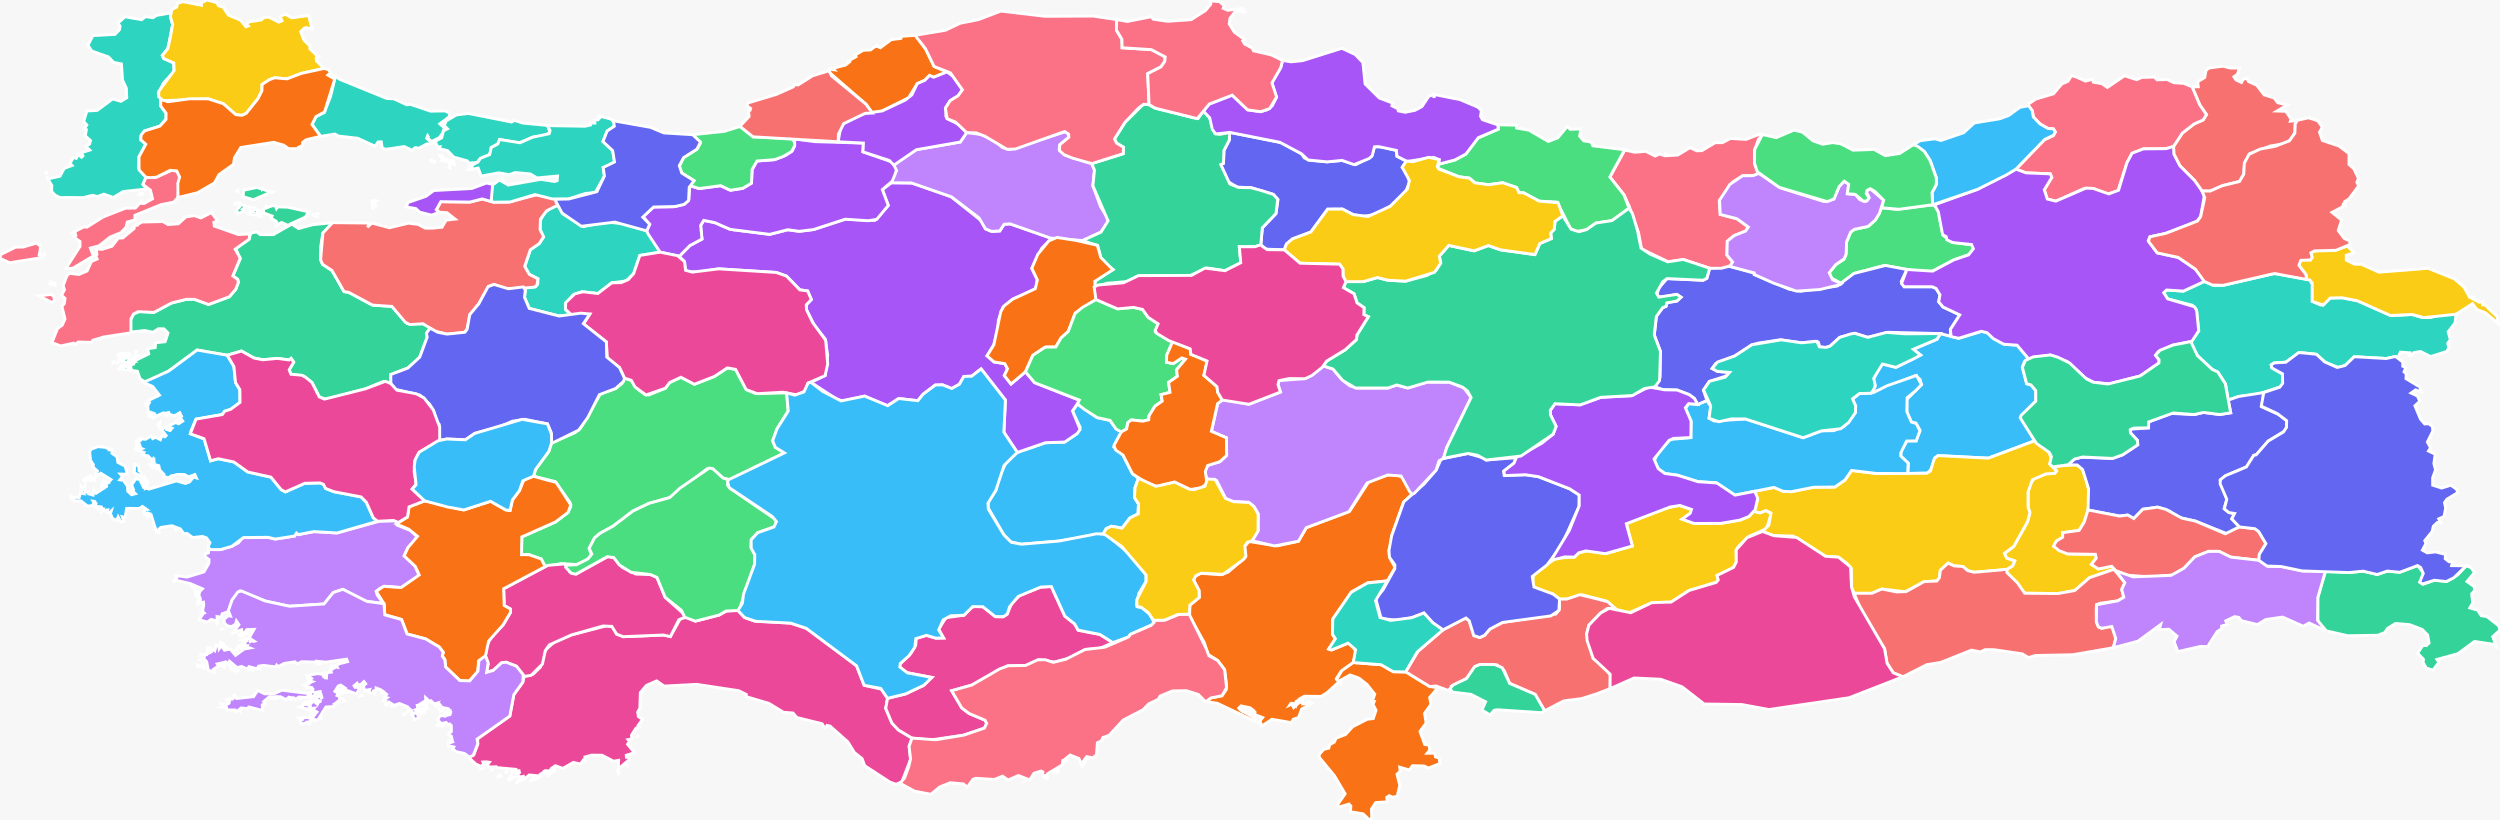 <?xml version="1.0" encoding="UTF-8"?>
<svg xmlns="http://www.w3.org/2000/svg" viewBox="0 0 1200.00 393.77">
  <rect width="100%" height="100%" fill="#f7f7f7"/>
  <g>    <path d="M601.85 342.10 L602.02 342.21 L602.09 342.35 L601.80 342.14 L601.85 342.10 Z M601.38 341.84 L601.54 341.95 L601.54 342.02 L601.36 341.95 L601.38 341.84 Z M597.36 341.48 L597.48 341.53 L597.50 341.56 L597.29 341.58 L597.36 341.48 Z M597.64 341.18 L597.66 341.32 L597.62 341.34 L597.50 341.20 L597.64 341.18 Z M597.75 340.90 L597.78 340.97 L597.57 340.95 L597.59 340.90 L597.75 340.90 Z M597.50 339.72 L597.68 339.79 L597.68 339.84 L597.43 339.75 L597.50 339.72 Z M621.40 338.14 L621.41 338.42 L621.36 338.42 L621.31 338.19 L621.40 338.14 Z M622.37 338.05 L622.33 338.33 L622.02 338.38 L622.26 338.05 L622.37 338.05 Z M627.12 337.37 L626.92 337.60 L626.79 337.51 L627.01 337.37 L627.12 337.37 Z M628.02 336.68 L628.39 336.87 L628.39 336.92 L628.04 336.90 L628.02 336.68 Z M667.62 262.01 L666.71 264.17 L666.96 267.49 L669.66 272.44 L665.91 278.84 L656.61 279.74 L649.07 283.87 L639.67 297.27 L639.58 304.49 L640.99 306.57 L637.77 311.55 L639.15 311.99 L647.04 308.71 L649.01 309.65 L650.83 312.79 L649.59 318.01 L643.67 322.31 L641.51 325.65 L642.85 327.13 L637.08 332.43 L634.12 334.28 L626.12 334.19 L623.64 335.53 L622.53 337.49 L622.75 336.38 L622.14 336.69 L621.92 338.40 L621.41 337.70 L619.64 337.60 L619.08 338.42 L620.07 337.98 L620.98 339.67 L623.79 337.04 L623.46 336.28 L625.34 335.89 L624.79 337.91 L625.50 336.57 L625.32 337.89 L628.61 337.56 L628.47 336.94 L629.67 337.60 L624.77 340.36 L623.31 344.38 L620.80 345.23 L619.81 346.85 L610.56 345.27 L605.61 348.50 L605.01 346.66 L604.54 346.38 L606.06 344.43 L602.23 342.97 L602.41 341.93 L601.35 341.39 L600.91 342.19 L599.97 341.27 L601.38 340.78 L600.09 339.75 L595.69 338.83 L594.62 339.89 L595.40 340.80 L601.50 344.10 L604.70 347.23 L584.25 337.55 L579.07 336.83 L581.24 335.01 L586.56 333.95 L588.59 331.01 L588.74 328.83 L587.80 321.46 L584.43 317.01 L579.70 313.99 L578.13 308.57 L571.00 295.87 L571.13 290.49 L575.67 286.74 L575.52 283.38 L572.90 278.39 L573.53 276.73 L576.21 275.16 L586.00 275.86 L589.49 274.62 L597.76 267.52 L597.38 262.43 L599.51 259.91 L612.98 262.04 L623.26 259.78 L627.01 253.27 L647.82 245.39 L657.09 231.12 L666.10 227.98 L670.62 227.81 L673.41 229.32 L677.75 237.20 L673.66 241.18 L667.98 257.22 L667.62 262.01 Z" fill="#f97316" stroke="#ffffff" stroke-width="1.4" data-name="Adana"/>
    <path d="M813.21 251.27 L825.96 251.22 L835.11 249.65 L839.46 247.93 L841.78 245.45 L844.82 246.16 L847.62 245.03 L850.21 246.57 L847.94 253.72 L839.39 257.52 L834.29 262.41 L833.31 264.24 L833.42 269.82 L831.77 272.71 L824.19 276.22 L824.76 278.38 L824.11 279.39 L810.74 283.44 L802.13 289.00 L792.88 289.29 L782.00 294.13 L775.99 292.62 L771.09 288.55 L759.40 285.51 L752.10 287.55 L748.58 287.55 L745.46 285.15 L738.35 283.15 L735.66 281.02 L736.02 275.58 L746.78 267.97 L755.74 267.39 L757.76 265.37 L761.90 264.34 L770.96 265.71 L783.52 262.08 L780.63 251.41 L797.14 244.51 L805.81 242.57 L811.91 244.54 L811.27 246.41 L807.43 249.21 L813.21 251.27 Z" fill="#facc15" stroke="#ffffff" stroke-width="1.4" data-name="Adıyaman"/>
    <path d="M356.68 184.10 L358.16 186.98 L362.76 188.89 L377.60 188.58 L378.34 197.30 L372.99 205.82 L370.87 211.58 L372.21 214.75 L376.50 217.40 L350.30 230.23 L347.08 229.47 L341.83 224.85 L339.51 224.93 L321.45 238.84 L311.47 241.62 L303.76 245.34 L294.30 252.55 L288.00 256.00 L285.37 258.20 L282.80 263.19 L283.87 266.42 L281.83 268.66 L277.04 270.98 L269.31 270.53 L261.69 271.98 L259.81 268.33 L253.87 266.24 L250.32 266.24 L250.46 257.72 L266.65 250.53 L272.64 245.98 L273.96 243.15 L273.68 241.26 L266.50 231.16 L256.06 228.58 L257.09 225.33 L263.41 216.68 L264.76 212.58 L276.05 207.65 L278.59 205.62 L288.30 188.88 L295.45 186.50 L298.52 184.12 L299.75 181.51 L303.02 182.55 L305.36 186.22 L309.67 189.45 L311.42 189.59 L319.36 186.36 L321.42 183.61 L326.83 181.08 L333.29 184.44 L342.85 180.73 L349.11 176.59 L353.08 177.30 L356.68 184.10 Z" fill="#4ade80" stroke="#ffffff" stroke-width="1.4" data-name="Afyon"/>
    <path d="M1109.97 136.45 L1109.88 144.66 L1113.77 146.36 L1115.14 146.41 L1118.50 143.05 L1124.17 142.92 L1131.56 144.36 L1147.78 151.51 L1157.80 150.95 L1162.36 152.35 L1166.60 152.41 L1171.60 151.01 L1178.88 150.84 L1178.45 154.96 L1175.11 159.31 L1176.18 163.01 L1174.93 164.79 L1175.42 167.12 L1174.32 168.75 L1166.69 171.15 L1161.84 168.72 L1158.74 169.21 L1157.31 170.79 L1156.45 170.63 L1156.79 169.35 L1152.17 169.03 L1150.91 171.82 L1149.85 171.12 L1145.43 172.09 L1130.04 171.23 L1125.61 175.47 L1122.31 176.38 L1116.15 173.91 L1111.90 170.06 L1103.59 169.19 L1097.20 173.87 L1091.58 174.22 L1090.17 175.15 L1090.50 176.61 L1095.65 179.55 L1095.69 184.01 L1094.57 185.69 L1083.42 189.34 L1074.42 190.33 L1069.54 192.08 L1068.29 184.45 L1064.68 178.78 L1061.89 177.34 L1054.95 170.91 L1051.79 165.37 L1051.61 163.97 L1055.38 158.81 L1054.29 148.72 L1052.32 146.52 L1040.45 143.44 L1038.57 140.49 L1039.98 139.19 L1048.03 139.73 L1058.05 135.09 L1062.56 136.96 L1067.10 136.96 L1091.66 131.28 L1108.54 134.28 L1109.97 136.45 Z" fill="#2dd4bf" stroke="#ffffff" stroke-width="1.4" data-name="Ağrı"/>
    <path d="M534.63 204.35 L538.22 207.32 L534.63 214.58 L538.87 218.16 L543.57 227.37 L546.47 229.53 L544.84 233.99 L544.52 238.79 L546.48 241.82 L546.16 246.87 L542.43 248.56 L538.58 253.50 L533.47 252.62 L530.98 253.75 L529.65 256.15 L507.90 259.75 L490.17 261.23 L485.06 260.06 L481.87 256.78 L474.21 243.53 L474.37 241.03 L478.05 235.28 L479.09 230.12 L483.00 221.80 L488.29 217.16 L501.84 212.50 L510.86 212.26 L517.02 208.13 L518.46 205.10 L514.79 197.27 L517.19 193.90 L526.64 200.44 L532.85 201.79 L534.63 204.35 Z" fill="#38bdf8" stroke="#ffffff" stroke-width="1.4" data-name="Aksaray"/>
    <path d="M628.36 76.88 L637.00 77.69 L644.18 76.99 L650.80 79.02 L658.31 75.16 L659.75 70.45 L663.25 70.50 L670.30 72.20 L670.53 74.98 L675.03 77.35 L673.07 80.31 L675.55 83.59 L676.58 87.51 L674.62 92.22 L667.34 99.02 L659.65 103.07 L653.87 103.88 L649.47 103.01 L644.38 100.36 L637.26 100.41 L629.22 111.38 L620.46 114.64 L617.54 117.06 L616.44 119.92 L607.63 119.59 L605.19 117.47 L605.90 109.37 L612.45 102.52 L613.44 95.90 L611.16 93.29 L600.47 90.10 L593.82 89.82 L589.52 87.19 L585.95 79.00 L587.26 78.41 L587.48 72.24 L590.10 67.18 L590.21 63.53 L614.77 68.43 L624.69 73.78 L626.06 75.80 L628.36 76.88 Z" fill="#6366f1" stroke="#ffffff" stroke-width="1.4" data-name="Amasya"/>
    <path d="M470.94 105.91 L473.01 109.81 L475.92 111.07 L479.88 110.85 L481.97 107.64 L484.84 107.45 L504.82 114.37 L500.04 119.17 L495.27 128.79 L497.82 133.91 L497.77 137.28 L496.45 139.06 L486.36 143.45 L481.48 147.38 L479.20 153.79 L479.06 158.43 L477.05 165.49 L473.78 170.82 L477.12 173.72 L482.30 174.55 L483.61 177.04 L482.07 180.28 L485.28 184.32 L492.23 178.45 L496.61 183.67 L518.21 192.15 L514.79 197.27 L518.45 206.14 L517.02 208.13 L511.07 212.18 L501.84 212.50 L488.29 217.16 L481.85 207.44 L482.59 192.03 L470.93 177.08 L466.39 180.58 L462.63 180.70 L460.53 184.43 L456.84 186.49 L452.45 184.74 L448.83 184.87 L443.04 189.27 L440.57 192.35 L431.38 191.29 L425.91 194.74 L415.01 190.14 L404.71 192.49 L401.81 191.72 L389.26 183.52 L396.12 180.17 L397.28 170.50 L396.16 162.82 L390.81 155.99 L387.13 148.68 L387.01 146.31 L389.44 143.79 L387.67 139.66 L383.88 139.12 L377.54 132.54 L372.60 130.78 L344.99 129.05 L335.44 130.60 L330.47 130.42 L328.93 129.57 L328.57 125.60 L326.08 123.02 L331.16 117.85 L336.95 114.74 L336.31 108.24 L337.78 105.78 L343.00 106.82 L350.50 110.09 L369.46 112.49 L378.11 110.27 L383.66 111.03 L390.53 110.17 L405.69 105.22 L419.92 105.79 L426.37 98.61 L423.52 91.00 L427.96 87.72 L437.57 87.82 L456.40 94.35 L470.94 105.91 Z" fill="#a855f7" stroke="#ffffff" stroke-width="1.4" data-name="Ankara"/>
    <path d="M248.77 374.62 L249.19 374.97 L248.08 375.47 L248.13 375.25 L248.77 374.62 Z M250.25 373.66 L250.11 374.06 L249.75 373.89 L249.76 373.80 L250.25 373.66 Z M256.08 373.37 L256.74 373.98 L255.02 374.53 L255.12 374.26 L256.08 373.37 Z M249.80 373.18 L249.85 373.26 L249.66 373.37 L249.66 373.23 L249.80 373.18 Z M247.87 372.60 L248.08 372.73 L247.70 372.78 L247.71 372.67 L247.87 372.60 Z M248.34 372.60 L248.36 372.69 L248.13 372.73 L248.15 372.67 L248.34 372.60 Z M239.57 372.17 L239.73 372.38 L239.85 372.22 L241.16 372.38 L239.21 372.78 L239.57 372.17 Z M248.01 372.03 L248.03 372.13 L247.89 372.20 L247.83 372.06 L248.01 372.03 Z M248.17 371.98 L248.22 372.05 L248.18 372.17 L248.08 372.10 L248.17 371.98 Z M245.89 371.79 L245.70 372.83 L246.77 373.16 L243.78 374.64 L245.89 371.79 Z M263.42 371.63 L263.45 371.72 L263.28 371.80 L263.31 371.65 L263.42 371.63 Z M261.16 371.49 L261.24 371.68 L261.12 371.75 L260.98 371.63 L261.16 371.49 Z M260.93 371.61 L260.89 371.49 L261.12 371.44 L261.10 371.49 L260.93 371.61 Z M243.10 370.50 L243.31 370.69 L243.31 370.76 L242.95 370.66 L243.10 370.50 Z M265.90 370.22 L265.88 370.43 L265.76 370.43 L265.73 370.36 L265.90 370.22 Z M296.89 370.19 L296.98 370.97 L296.84 371.23 L296.58 370.26 L296.89 370.19 Z M266.04 369.84 L263.94 371.63 L263.97 371.14 L261.40 371.63 L266.04 369.84 Z M296.75 369.51 L296.59 369.89 L296.37 369.84 L296.53 369.54 L296.75 369.51 Z M236.27 369.40 L236.13 369.73 L236.03 369.75 L235.99 369.47 L236.27 369.40 Z M265.07 369.28 L265.35 369.46 L265.28 369.61 L265.05 369.53 L265.07 369.28 Z M265.57 368.88 L265.28 369.26 L264.79 369.11 L264.95 368.97 L265.57 368.88 Z M231.65 368.55 L230.78 369.06 L230.45 369.14 L230.51 368.81 L231.65 368.55 Z M232.18 368.15 L232.15 368.45 L231.78 368.40 L231.87 368.19 L232.18 368.15 Z M300.98 367.14 L301.48 367.68 L301.39 367.80 L300.79 367.39 L300.98 367.14 Z M280.41 365.60 L280.32 365.70 L280.13 365.63 L280.13 365.60 L280.41 365.60 Z M306.02 353.35 L306.05 353.58 L305.62 353.58 L305.85 353.35 L306.02 353.35 Z M375.53 341.67 L375.56 341.77 L375.37 341.70 L375.37 341.67 L375.53 341.67 Z M308.26 331.86 L308.33 331.93 L308.33 332.09 L308.18 332.00 L308.26 331.86 Z M362.10 298.07 L379.54 299.10 L386.98 301.56 L411.16 319.59 L414.80 328.94 L423.25 330.83 L426.03 335.19 L425.15 340.01 L428.12 347.09 L431.27 350.40 L437.78 354.29 L436.38 358.20 L437.06 364.47 L432.89 375.31 L430.06 376.45 L427.12 375.39 L415.07 367.54 L413.78 364.12 L410.10 361.20 L406.97 356.10 L398.43 348.52 L396.93 348.22 L396.60 349.01 L395.68 349.20 L394.62 347.41 L382.46 344.40 L380.67 342.26 L376.05 341.89 L369.11 337.65 L358.15 334.38 L358.21 333.34 L354.61 331.55 L334.38 328.49 L318.78 329.32 L315.20 326.83 L310.33 328.96 L307.36 332.45 L307.13 339.96 L306.09 341.77 L306.42 343.93 L308.40 345.32 L306.30 348.19 L306.77 348.87 L305.27 349.51 L303.13 352.87 L303.27 354.68 L301.50 355.04 L302.16 355.82 L301.22 357.25 L304.52 361.28 L300.61 362.54 L300.68 363.49 L301.97 363.47 L301.90 364.74 L296.77 369.11 L296.93 364.97 L294.54 365.39 L288.98 362.52 L283.92 362.47 L280.74 363.37 L280.87 365.18 L280.02 364.81 L278.67 366.73 L275.22 365.96 L270.20 368.80 L266.51 367.56 L264.55 368.97 L264.29 370.08 L261.73 369.93 L260.67 370.38 L262.01 370.12 L258.89 371.86 L260.69 371.63 L258.39 373.26 L256.34 373.44 L257.82 372.33 L254.03 371.98 L251.50 374.05 L251.23 372.64 L249.75 373.00 L248.23 371.60 L248.95 370.71 L249.49 371.35 L249.14 369.93 L245.31 370.57 L248.23 369.35 L237.49 368.36 L236.41 369.04 L237.26 368.08 L234.55 368.17 L234.08 366.92 L234.88 365.89 L233.37 365.68 L231.84 365.77 L232.24 366.64 L230.88 367.84 L228.41 366.76 L224.81 363.42 L227.47 362.26 L229.33 357.05 L229.25 354.52 L244.70 343.72 L246.64 333.43 L250.94 327.45 L251.61 324.68 L255.86 323.65 L259.42 320.18 L261.87 311.98 L266.38 307.83 L274.36 304.73 L291.12 300.38 L294.01 300.85 L296.00 304.39 L299.17 305.61 L318.35 304.81 L321.78 305.55 L326.58 296.93 L329.97 296.21 L333.77 298.15 L345.22 295.21 L348.92 293.20 L354.21 293.04 L357.43 296.43 L362.10 298.07 Z" fill="#ec4899" stroke="#ffffff" stroke-width="1.4" data-name="Antalya"/>
    <path d="M1070.35 32.62 L1074.95 32.71 L1073.98 35.65 L1072.27 36.87 L1073.28 38.36 L1075.93 39.60 L1076.82 37.96 L1078.65 37.67 L1079.22 39.10 L1083.29 40.94 L1086.75 45.52 L1091.55 47.00 L1093.31 49.30 L1097.86 50.40 L1092.96 53.29 L1097.22 53.42 L1099.71 57.13 L1099.38 58.18 L1102.87 57.82 L1101.71 59.47 L1101.61 63.56 L1099.36 67.26 L1096.11 69.01 L1089.71 70.09 L1079.89 73.74 L1077.39 78.05 L1077.03 83.58 L1074.93 87.13 L1066.71 89.14 L1060.86 91.73 L1056.91 91.69 L1053.38 86.64 L1046.32 79.56 L1043.44 73.93 L1043.31 70.27 L1047.53 63.86 L1053.25 59.43 L1057.49 57.58 L1059.11 55.03 L1055.89 50.37 L1052.20 41.67 L1055.17 41.65 L1054.91 39.20 L1058.25 37.22 L1058.90 33.76 L1060.30 32.65 L1066.94 31.76 L1070.35 32.62 Z" fill="#f87171" stroke="#ffffff" stroke-width="1.4" data-name="Ardahan"/>
    <path d="M996.90 37.07 L1001.00 38.93 L1004.37 38.04 L1004.80 39.46 L1008.90 40.14 L1011.52 41.99 L1019.79 36.36 L1025.61 38.24 L1028.05 37.16 L1034.11 36.99 L1035.36 38.30 L1040.24 38.20 L1043.51 39.71 L1048.12 39.99 L1052.20 41.67 L1055.89 50.37 L1059.11 55.03 L1057.49 57.58 L1053.25 59.43 L1047.53 63.86 L1043.31 70.27 L1039.69 71.37 L1028.81 71.46 L1023.39 73.54 L1020.92 78.19 L1016.57 91.70 L1011.60 93.10 L1004.71 90.45 L1000.57 90.38 L986.83 96.55 L982.69 95.54 L981.25 91.10 L984.85 85.18 L984.13 83.46 L972.46 82.96 L967.65 81.19 L981.09 67.24 L985.49 65.13 L986.54 63.35 L985.61 61.87 L983.08 61.69 L979.20 59.49 L976.00 56.15 L975.51 53.20 L973.23 50.24 L977.04 47.61 L985.70 45.00 L989.67 40.31 L992.66 38.99 L994.31 36.26 L996.90 37.07 Z" fill="#fb7185" stroke="#ffffff" stroke-width="1.4" data-name="Artvin"/>
    <path d="M104.22 298.87 L104.46 298.94 L104.32 299.46 L103.94 299.24 L104.22 298.87 Z M109.33 293.73 L109.28 294.00 L109.10 294.00 L109.14 293.83 L109.33 293.73 Z M94.95 284.33 L95.02 284.47 L94.98 284.54 L94.86 284.47 L94.95 284.33 Z M92.36 281.19 L92.48 281.66 L93.57 282.87 L92.27 281.59 L92.36 281.19 Z M83.94 278.70 L83.85 278.96 L83.56 278.96 L83.64 278.79 L83.94 278.70 Z M84.50 278.60 L84.44 278.77 L84.15 278.75 L84.20 278.65 L84.50 278.60 Z M84.72 276.25 L84.70 276.39 L84.57 276.37 L84.55 276.27 L84.72 276.25 Z M197.22 254.71 L200.61 258.09 L195.82 262.86 L194.01 266.83 L199.32 271.83 L201.16 276.31 L192.52 282.04 L184.61 281.39 L182.09 282.58 L180.63 283.86 L181.02 285.54 L183.99 289.70 L175.03 288.48 L164.60 282.87 L159.97 284.41 L155.55 289.90 L138.97 291.00 L127.30 288.48 L115.26 283.64 L111.42 287.96 L109.54 293.59 L106.65 294.59 L106.09 296.32 L104.18 295.92 L104.25 298.16 L101.43 297.31 L99.45 298.59 L95.56 297.46 L97.21 295.05 L96.65 294.65 L98.01 294.21 L97.24 293.33 L97.82 290.04 L97.66 289.06 L94.95 289.93 L96.25 288.94 L96.15 287.29 L95.75 286.26 L95.45 288.86 L94.84 289.38 L95.56 285.45 L94.08 286.04 L93.56 282.96 L94.55 284.44 L94.27 284.61 L94.29 285.22 L94.49 285.33 L97.17 282.63 L91.35 280.11 L83.75 278.35 L85.52 276.41 L89.78 277.01 L97.92 274.49 L100.25 270.42 L100.32 268.55 L98.30 267.08 L98.67 265.76 L100.04 265.40 L100.16 263.78 L105.76 263.81 L111.22 262.26 L114.50 260.52 L116.35 258.11 L128.65 257.91 L132.13 258.74 L141.38 257.31 L142.33 255.86 L143.27 256.59 L150.67 255.16 L161.76 255.82 L182.46 250.09 L189.79 250.05 L191.22 250.79 L190.72 252.13 L197.22 254.71 Z" fill="#c084fc" stroke="#ffffff" stroke-width="1.4" data-name="Aydın"/>
    <path d="M58.45 175.41 L58.71 176.68 L57.11 177.06 L57.96 175.51 L58.45 175.41 Z M54.12 174.31 L53.98 174.35 L53.82 174.29 L54.19 174.24 L54.12 174.31 Z M62.24 174.09 L62.24 174.19 L62.05 174.14 L62.05 174.09 L62.24 174.09 Z M54.72 173.63 L55.00 174.03 L54.19 174.09 L54.26 173.63 L54.72 173.63 Z M58.93 172.94 L59.32 173.55 L58.22 173.36 L58.65 172.96 L58.93 172.94 Z M57.12 172.82 L57.26 173.16 L56.83 173.55 L56.92 173.02 L57.12 172.82 Z M64.48 172.52 L64.58 172.92 L63.75 172.82 L63.75 172.69 L64.48 172.52 Z M58.22 172.47 L58.62 172.85 L57.63 172.94 L57.63 172.57 L58.22 172.47 Z M63.05 172.21 L63.00 172.35 L62.58 172.36 L62.67 172.28 L63.05 172.21 Z M64.60 171.09 L64.71 171.29 L64.52 171.41 L64.41 171.15 L64.60 171.09 Z M66.48 170.66 L66.50 170.82 L66.29 170.80 L66.31 170.71 L66.48 170.66 Z M69.07 170.64 L69.07 170.94 L68.53 171.08 L68.62 170.87 L69.07 170.64 Z M65.28 170.45 L65.38 171.01 L64.98 170.99 L64.97 170.63 L65.28 170.45 Z M56.79 170.29 L56.99 170.56 L56.62 170.73 L56.55 170.36 L56.79 170.29 Z M59.44 169.62 L62.92 170.00 L59.98 171.23 L64.20 173.53 L59.94 173.96 L59.02 172.38 L59.99 172.09 L59.61 170.59 L58.45 170.26 L59.44 169.62 Z M57.91 169.53 L58.72 169.69 L57.79 171.39 L57.00 170.00 L57.91 169.53 Z M65.56 168.75 L65.51 168.97 L65.16 169.01 L65.21 168.85 L65.56 168.75 Z M133.03 108.13 L132.89 108.41 L132.51 108.46 L132.47 108.28 L133.03 108.13 Z M151.91 103.35 L152.05 103.66 L151.55 103.50 L151.83 103.29 L151.91 103.35 Z M150.35 102.82 L150.85 102.95 L151.20 103.52 L150.11 103.15 L150.35 102.82 Z M125.08 102.58 L125.33 103.87 L124.61 103.92 L124.30 103.45 L125.08 102.58 Z M152.35 102.42 L152.77 102.46 L152.77 102.51 L152.31 102.63 L152.35 102.42 Z M119.00 102.41 L119.05 102.55 L118.89 102.67 L118.74 102.48 L119.00 102.41 Z M122.46 99.80 L122.61 100.65 L124.35 100.93 L123.15 102.25 L124.23 103.50 L119.74 102.84 L120.04 101.59 L121.62 101.66 L121.08 99.95 L122.46 99.80 Z M127.99 98.88 L128.04 98.93 L128.02 99.08 L127.90 98.96 L127.99 98.88 Z M120.09 98.74 L120.27 100.15 L119.90 100.84 L119.40 100.61 L120.09 98.74 Z M130.75 98.72 L132.23 98.86 L132.70 100.13 L133.29 99.29 L138.07 99.43 L148.16 101.68 L146.54 104.27 L139.71 107.36 L143.32 109.71 L149.97 107.87 L159.67 106.88 L154.90 112.18 L153.89 118.67 L153.90 124.68 L154.83 126.87 L159.37 129.85 L165.15 139.99 L167.32 140.30 L178.80 146.44 L188.12 147.08 L195.46 155.30 L203.10 155.40 L205.46 156.48 L206.47 157.52 L204.70 159.92 L205.05 161.86 L201.46 171.45 L195.83 176.64 L187.57 179.77 L187.62 184.15 L183.91 183.13 L175.38 186.65 L156.57 191.73 L153.22 190.47 L149.74 183.61 L145.99 180.60 L139.64 179.63 L138.80 177.53 L140.98 173.81 L139.69 172.04 L138.75 172.77 L133.11 172.04 L126.09 172.69 L121.92 171.86 L115.90 168.50 L109.09 170.52 L94.63 168.02 L80.90 178.16 L70.10 183.65 L67.23 181.86 L65.92 178.19 L59.12 177.35 L60.12 174.90 L61.68 174.16 L62.08 175.39 L60.43 175.81 L62.97 176.94 L62.52 175.30 L64.10 174.80 L64.90 173.08 L71.40 169.86 L70.86 167.34 L74.48 166.87 L74.71 164.52 L79.26 164.02 L80.65 159.86 L78.72 157.86 L76.13 157.77 L73.45 159.48 L69.45 158.64 L62.46 159.44 L62.69 153.67 L64.09 150.71 L67.17 149.42 L73.88 149.95 L82.33 145.44 L89.31 143.69 L93.40 143.68 L100.11 146.15 L110.07 142.45 L113.15 138.84 L114.40 135.57 L114.09 134.06 L111.76 132.45 L115.28 124.27 L113.16 119.22 L119.58 114.83 L120.32 111.88 L123.19 111.34 L124.86 112.60 L131.20 112.63 L138.65 108.37 L135.17 106.79 L133.34 107.76 L132.59 106.20 L130.23 104.86 L130.63 103.68 L126.54 102.23 L126.46 100.30 L130.75 98.72 Z M115.97 98.13 L118.18 99.17 L116.34 100.48 L117.19 101.24 L114.21 102.51 L113.50 100.88 L115.97 98.13 Z M114.98 97.14 L115.27 97.52 L112.68 98.06 L112.81 97.52 L114.98 97.14 Z M131.12 92.15 L131.06 92.29 L130.93 92.25 L130.93 92.18 L131.12 92.15 Z M113.95 91.29 L114.23 91.35 L114.13 91.96 L113.59 91.64 L113.95 91.29 Z M126.07 90.23 L126.16 90.34 L125.93 90.58 L125.92 90.41 L126.07 90.23 Z M123.34 89.97 L130.14 92.20 L121.67 95.85 L116.70 94.44 L116.91 91.31 L123.34 89.97 Z" fill="#34d399" stroke="#ffffff" stroke-width="1.4" data-name="Balıkesir"/>
    <path d="M420.95 21.91 L420.98 22.14 L420.91 22.17 L420.81 22.01 L420.95 21.91 Z M439.41 16.96 L444.23 23.36 L448.37 31.91 L454.52 34.52 L448.11 37.08 L446.07 36.28 L443.88 38.58 L440.27 40.15 L436.13 46.93 L423.40 53.28 L418.74 54.27 L415.68 50.03 L398.17 34.83 L398.38 33.23 L400.46 33.51 L399.84 32.80 L405.92 31.21 L407.84 29.63 L407.44 29.09 L410.90 27.21 L410.63 26.28 L414.30 24.15 L417.89 23.95 L420.49 22.01 L422.58 22.90 L427.80 19.02 L432.44 18.43 L432.89 17.41 L439.41 16.96 Z" fill="#f97316" stroke="#ffffff" stroke-width="1.4" data-name="Bartın"/>
    <path d="M996.66 223.05 L999.57 225.22 L1001.37 230.30 L1002.56 235.18 L1002.45 244.06 L1000.44 250.60 L997.97 254.60 L990.12 255.68 L990.09 257.87 L987.07 259.74 L985.79 262.28 L992.46 265.87 L1005.80 266.08 L1006.19 267.93 L1003.87 270.92 L1007.23 273.10 L1012.52 271.77 L1014.35 272.09 L1014.70 273.27 L1002.97 277.30 L995.88 283.46 L987.92 284.90 L971.83 284.75 L963.20 274.63 L963.24 273.31 L966.23 271.44 L967.03 269.23 L963.23 267.96 L962.07 265.78 L966.62 262.25 L973.23 250.40 L974.35 245.99 L973.47 243.47 L973.45 236.16 L974.58 232.49 L976.34 229.63 L981.98 227.48 L986.37 227.14 L987.18 225.88 L986.09 224.31 L986.93 223.77 L996.66 223.05 Z" fill="#facc15" stroke="#ffffff" stroke-width="1.4" data-name="Batman"/>
    <path d="M928.82 98.95 L930.38 101.63 L932.64 112.92 L936.90 116.31 L946.70 117.53 L947.33 119.07 L945.23 122.17 L937.84 124.75 L927.28 130.26 L920.87 130.31 L904.33 127.42 L889.86 131.28 L883.92 136.12 L878.92 133.34 L878.02 130.93 L881.16 127.00 L884.99 124.55 L885.98 122.40 L886.34 116.16 L888.29 111.42 L890.11 110.07 L896.67 108.70 L900.22 105.50 L903.21 99.73 L910.52 100.49 L927.66 98.29 L928.82 98.95 Z" fill="#4ade80" stroke="#ffffff" stroke-width="1.4" data-name="Bayburt"/>
    <path d="M280.00 108.76 L290.39 106.58 L300.52 107.45 L310.42 110.82 L316.87 121.04 L307.14 122.61 L304.13 131.38 L300.47 134.88 L293.67 135.75 L286.94 140.89 L279.16 140.06 L275.03 141.59 L271.34 146.09 L271.56 148.75 L274.17 151.01 L268.37 151.70 L254.02 148.02 L251.76 142.73 L252.15 139.33 L251.15 137.72 L257.03 137.66 L258.14 136.18 L258.18 133.82 L254.07 131.70 L251.84 127.87 L254.56 119.86 L258.81 116.93 L260.82 113.94 L259.22 110.18 L259.18 106.13 L261.28 102.22 L264.58 99.56 L267.71 98.53 L270.22 102.66 L280.00 108.76 Z" fill="#2dd4bf" stroke="#ffffff" stroke-width="1.4" data-name="Bilecik"/>
    <path d="M956.38 162.19 L961.84 165.23 L968.20 165.68 L973.68 172.16 L971.72 173.59 L970.74 176.29 L972.79 184.17 L974.87 184.76 L977.16 187.48 L977.18 192.55 L969.76 200.36 L976.66 211.58 L954.37 219.92 L930.28 218.68 L928.61 219.90 L927.17 225.03 L925.24 227.05 L915.68 227.28 L916.04 222.60 L912.38 218.94 L912.49 216.57 L915.42 211.51 L919.73 211.62 L921.61 206.51 L919.52 203.04 L917.44 202.56 L915.35 197.89 L915.21 191.81 L922.30 184.65 L921.65 182.15 L919.55 180.25 L898.00 188.78 L900.01 185.67 L899.30 181.92 L901.44 177.63 L903.57 174.73 L910.04 176.32 L921.86 170.44 L918.38 167.65 L929.73 162.85 L931.40 160.11 L940.18 162.37 L951.38 159.00 L954.32 159.92 L956.38 162.19 Z" fill="#38bdf8" stroke="#ffffff" stroke-width="1.4" data-name="Bingöl"/>
    <path d="M1093.74 198.92 L1097.59 201.91 L1097.52 205.16 L1096.37 207.08 L1088.71 211.73 L1082.97 218.33 L1081.83 218.55 L1078.26 224.15 L1068.27 228.32 L1065.65 230.53 L1068.87 239.65 L1067.58 244.11 L1069.90 246.04 L1072.61 246.46 L1071.26 249.05 L1074.91 252.91 L1068.87 256.16 L1053.78 250.12 L1045.86 248.34 L1041.26 245.25 L1035.61 243.43 L1028.56 244.44 L1024.22 248.90 L1021.28 247.23 L1017.37 247.72 L1002.24 244.79 L1002.51 234.56 L999.65 225.38 L997.10 223.19 L992.68 223.08 L995.69 220.38 L998.91 219.48 L1014.04 220.04 L1018.87 218.31 L1026.11 213.51 L1025.98 211.39 L1022.52 207.64 L1022.73 206.00 L1031.15 205.43 L1031.36 202.52 L1042.01 198.43 L1053.24 198.99 L1057.73 197.95 L1065.44 198.98 L1070.74 198.14 L1069.54 192.08 L1074.42 190.33 L1086.61 188.43 L1085.56 195.27 L1093.74 198.92 Z" fill="#6366f1" stroke="#ffffff" stroke-width="1.4" data-name="Bitlis"/>
    <path d="M391.08 67.98 L414.43 68.68 L414.23 72.89 L428.38 77.82 L430.39 81.17 L429.22 86.19 L423.52 91.00 L426.37 98.61 L420.86 105.27 L416.80 105.96 L405.69 105.22 L390.53 110.17 L383.66 111.03 L378.11 110.27 L369.46 112.49 L350.50 110.09 L343.00 106.82 L337.78 105.78 L336.31 108.24 L336.95 114.74 L331.16 117.85 L326.08 123.02 L316.87 121.04 L311.20 112.49 L310.42 110.82 L311.84 107.67 L308.68 103.97 L313.70 99.36 L323.29 99.26 L328.39 98.09 L330.64 95.95 L331.13 89.09 L335.64 90.51 L345.91 89.12 L350.56 91.31 L356.57 90.39 L360.71 87.90 L360.99 81.40 L363.35 77.28 L371.80 76.63 L377.23 74.54 L380.27 72.43 L381.42 69.97 L381.42 68.23 L380.07 66.53 L391.08 67.98 Z" fill="#a855f7" stroke="#ffffff" stroke-width="1.4" data-name="Bolu"/>
    <path d="M305.22 275.56 L312.14 275.75 L315.36 277.17 L319.28 286.71 L328.21 294.68 L328.71 296.29 L325.84 297.47 L321.78 305.55 L318.35 304.81 L299.17 305.61 L296.00 304.39 L293.68 300.65 L289.42 300.48 L274.36 304.73 L263.70 309.51 L261.73 312.29 L260.38 318.72 L254.92 324.17 L251.61 324.68 L247.87 319.77 L243.00 317.88 L240.81 318.09 L236.70 321.84 L233.46 322.61 L234.34 318.96 L233.04 314.85 L233.53 310.08 L236.40 304.82 L241.53 299.88 L245.03 293.93 L245.05 292.36 L242.01 290.65 L241.75 282.59 L262.94 271.37 L271.01 270.69 L273.50 274.58 L276.45 275.57 L292.00 267.03 L294.60 267.63 L298.80 272.38 L305.22 275.56 Z" fill="#ec4899" stroke="#ffffff" stroke-width="1.4" data-name="Burdur"/>
    <path d="M179.91 96.30 L180.92 96.44 L179.74 97.45 L180.31 98.88 L179.01 99.80 L178.59 96.42 L179.91 96.30 Z M266.92 96.84 L267.71 98.53 L262.41 101.14 L259.43 105.14 L259.22 110.18 L260.93 113.63 L258.81 116.93 L254.56 119.86 L251.84 127.87 L254.07 131.70 L258.18 133.82 L257.75 136.88 L256.41 137.86 L247.30 138.61 L242.54 138.50 L237.07 136.53 L234.52 137.44 L229.83 145.82 L225.49 151.04 L224.24 158.02 L222.75 159.64 L214.55 160.37 L208.62 158.91 L203.10 155.40 L196.74 155.79 L194.53 154.66 L188.12 147.08 L178.80 146.44 L167.32 140.30 L165.15 139.99 L159.37 129.85 L154.83 126.87 L153.90 124.68 L155.00 111.81 L159.67 106.88 L178.12 107.07 L176.89 108.04 L176.36 109.07 L178.47 107.08 L186.92 109.31 L196.05 107.12 L200.71 107.71 L204.13 109.52 L207.53 109.52 L212.15 109.07 L214.15 105.66 L218.43 105.17 L214.52 102.09 L210.80 101.84 L209.42 100.67 L211.59 96.80 L225.52 96.99 L231.48 95.49 L237.10 97.05 L244.12 97.03 L258.00 93.40 L266.67 95.65 L266.92 96.84 Z" fill="#f87171" stroke="#ffffff" stroke-width="1.4" data-name="Bursa"/>
    <path d="M24.31 141.36 L25.70 142.04 L26.21 144.25 L24.83 145.13 L18.59 142.00 L24.31 141.36 Z M26.38 136.79 L26.43 136.96 L26.05 136.92 L26.24 136.80 L26.38 136.79 Z M24.29 136.09 L24.33 136.19 L24.10 136.19 L24.17 136.09 L24.29 136.09 Z M24.78 135.52 L25.53 135.79 L25.88 135.65 L25.96 135.72 L25.20 136.11 L24.78 135.52 Z M17.49 116.70 L19.53 118.27 L18.83 122.40 L20.24 122.77 L21.82 121.55 L20.57 123.57 L4.63 126.13 L0.00 124.02 L0.35 122.18 L7.51 118.63 L11.13 118.58 L17.49 116.70 Z M65.66 107.47 L65.75 107.94 L65.12 107.81 L65.23 107.64 L65.66 107.47 Z M101.50 102.06 L104.46 106.06 L102.65 106.70 L102.89 108.53 L114.44 112.58 L119.92 112.28 L119.58 114.83 L112.88 119.62 L115.31 123.92 L111.76 132.45 L114.09 134.06 L114.40 135.57 L113.15 138.84 L110.07 142.45 L100.11 146.15 L93.40 143.68 L89.31 143.69 L82.33 145.44 L73.88 149.95 L66.29 149.60 L64.09 150.71 L62.85 153.10 L62.86 159.50 L62.15 159.86 L49.73 161.77 L44.52 163.32 L44.01 164.33 L37.54 164.16 L36.10 165.37 L35.35 164.70 L29.18 166.05 L24.92 164.47 L27.58 157.76 L29.88 156.05 L31.20 153.13 L29.72 147.01 L30.88 145.79 L31.21 143.20 L29.54 141.76 L30.94 139.13 L30.34 137.08 L32.07 132.49 L33.37 131.19 L37.84 131.76 L41.82 130.07 L43.87 125.53 L46.62 124.33 L45.84 122.68 L46.55 122.11 L46.20 119.48 L49.07 119.66 L53.80 118.18 L56.81 114.27 L58.93 114.20 L64.36 109.71 L64.15 108.91 L68.06 106.58 L78.13 106.35 L80.64 107.78 L85.64 107.41 L89.19 104.13 L93.28 103.50 L96.41 104.61 L101.50 102.06 Z M86.23 84.97 L85.41 94.82 L83.33 97.02 L77.31 98.23 L64.74 103.36 L64.79 105.52 L61.11 106.56 L60.48 109.12 L57.98 111.69 L52.88 113.76 L47.54 117.99 L43.39 119.08 L44.81 122.84 L35.01 128.70 L31.60 128.93 L38.40 118.30 L38.41 115.92 L35.32 113.73 L36.40 113.05 L36.15 112.16 L34.64 111.80 L40.27 108.89 L41.73 109.03 L49.49 104.16 L60.12 99.97 L65.02 99.85 L67.75 96.81 L67.84 97.61 L69.14 97.68 L73.23 95.42 L72.22 91.29 L68.50 88.52 L70.03 85.09 L74.71 85.17 L82.79 81.59 L85.12 82.28 L86.23 84.97 Z" fill="#fb7185" stroke="#ffffff" stroke-width="1.4" data-name="Çanakkale"/>
    <path d="M508.39 71.55 L511.12 74.45 L524.03 78.53 L525.36 81.67 L524.59 89.18 L528.26 99.22 L531.75 104.78 L531.60 106.84 L528.49 111.42 L519.62 115.48 L504.14 114.25 L484.84 107.45 L481.97 107.64 L479.88 110.85 L475.92 111.07 L473.01 109.81 L469.93 104.58 L456.76 94.51 L437.57 87.82 L427.96 87.72 L430.38 81.87 L429.08 79.27 L433.35 75.97 L439.89 71.84 L460.93 68.17 L464.01 63.64 L470.79 64.54 L477.73 67.66 L481.08 70.79 L484.70 71.74 L511.44 63.21 L512.90 64.33 L513.06 65.89 L508.71 69.46 L508.39 71.55 Z" fill="#c084fc" stroke="#ffffff" stroke-width="1.4" data-name="Çankırı"/>
    <path d="M573.05 56.57 L575.12 56.82 L577.63 53.32 L580.66 56.55 L583.08 63.99 L585.52 64.52 L590.21 63.53 L590.10 67.18 L587.48 72.24 L587.26 78.41 L585.95 79.00 L590.30 88.26 L594.47 89.97 L600.47 90.10 L606.07 91.66 L611.16 93.29 L613.31 95.61 L612.45 102.52 L605.90 109.37 L605.19 117.47 L602.45 118.42 L594.88 118.45 L595.57 126.12 L587.95 129.94 L579.35 128.62 L571.20 132.28 L546.49 132.31 L541.85 135.08 L531.42 135.96 L525.18 137.76 L525.91 134.61 L534.25 129.32 L531.16 127.21 L528.38 123.59 L526.86 117.86 L519.62 115.48 L528.49 111.42 L531.86 106.00 L524.59 89.18 L525.36 81.67 L524.03 78.53 L539.17 73.76 L539.25 70.68 L535.93 68.66 L534.96 66.69 L539.99 58.72 L548.77 50.11 L550.99 50.02 L554.43 51.89 L573.05 56.57 Z" fill="#34d399" stroke="#ffffff" stroke-width="1.4" data-name="Çorum"/>
    <path d="M262.29 230.36 L266.93 231.53 L273.98 242.38 L272.64 245.98 L266.65 250.53 L250.46 257.72 L250.32 266.24 L253.87 266.24 L259.81 268.33 L261.69 271.98 L241.75 282.59 L242.01 290.65 L245.05 292.36 L245.03 293.93 L241.53 299.88 L234.54 307.73 L233.04 314.85 L229.73 317.37 L229.30 322.34 L225.17 327.04 L220.72 326.67 L213.89 320.14 L213.52 316.63 L212.31 314.94 L212.74 313.08 L210.83 310.57 L204.28 306.66 L195.39 304.31 L192.74 297.37 L184.63 294.98 L184.45 290.00 L180.63 283.86 L184.15 281.43 L192.52 282.04 L201.23 275.98 L199.32 271.83 L194.01 266.83 L195.82 262.86 L200.40 257.43 L196.22 254.01 L190.28 251.52 L195.59 248.12 L196.35 243.30 L203.82 240.39 L222.62 244.77 L235.43 240.62 L242.83 244.78 L244.82 245.00 L245.96 239.96 L249.34 235.47 L251.56 230.03 L256.06 228.58 L262.29 230.36 Z" fill="#f97316" stroke="#ffffff" stroke-width="1.4" data-name="Denizli"/>
    <path d="M984.61 219.83 L983.87 222.74 L987.13 226.16 L986.19 227.22 L981.98 227.48 L975.51 230.32 L973.45 236.16 L973.47 243.47 L974.35 245.99 L973.23 250.40 L966.62 262.25 L962.10 265.61 L963.23 267.96 L967.03 269.23 L965.94 271.71 L963.24 273.31 L947.61 274.70 L944.47 273.89 L942.20 271.93 L937.94 271.64 L935.08 270.30 L931.38 273.70 L930.89 277.34 L929.70 278.89 L923.57 279.18 L914.49 284.08 L903.31 282.73 L898.48 284.78 L889.97 284.78 L888.73 281.82 L888.66 272.89 L886.33 270.28 L882.47 267.44 L876.21 267.01 L860.68 257.32 L850.74 257.06 L845.98 255.09 L849.02 252.10 L850.08 246.24 L847.62 245.03 L844.82 246.16 L841.78 245.45 L843.70 239.90 L842.25 235.83 L851.50 233.96 L855.98 235.84 L859.75 236.01 L870.57 233.87 L880.74 233.77 L885.57 230.41 L888.75 225.82 L900.81 227.27 L924.81 227.20 L926.57 226.16 L928.51 220.06 L930.28 218.68 L954.37 219.92 L976.66 211.58 L983.28 216.75 L984.61 219.83 Z" fill="#facc15" stroke="#ffffff" stroke-width="1.4" data-name="Diyarbakır"/>
    <path d="M355.23 60.70 L361.46 65.68 L380.07 66.53 L381.42 68.23 L381.42 69.97 L380.01 72.68 L375.81 75.16 L371.80 76.63 L363.35 77.28 L360.99 81.40 L360.71 87.90 L356.57 90.39 L350.56 91.31 L345.91 89.12 L335.64 90.51 L331.13 89.09 L333.10 86.64 L327.25 83.06 L326.03 79.89 L328.14 75.64 L334.52 71.61 L336.15 68.82 L332.47 64.65 L347.56 63.07 L355.23 60.70 Z" fill="#4ade80" stroke="#ffffff" stroke-width="1.4" data-name="Düzce"/>
    <path d="M67.21 93.05 L67.31 93.45 L66.72 93.33 L66.79 93.19 L67.21 93.05 Z M68.32 92.86 L68.45 93.00 L68.18 93.07 L68.20 92.89 L68.32 92.86 Z M22.88 84.62 L22.88 84.70 L22.95 84.88 L22.85 84.76 L22.88 84.62 Z M21.65 82.37 L22.33 83.02 L22.64 83.45 L22.68 83.66 L21.65 82.37 Z M81.88 8.33 L82.87 11.74 L80.66 23.08 L77.91 26.64 L78.66 28.12 L83.40 30.22 L83.56 34.39 L78.51 39.79 L76.00 44.90 L77.20 47.73 L77.09 50.79 L79.72 54.35 L79.76 56.98 L76.80 60.52 L69.34 62.88 L67.58 65.42 L67.54 67.04 L69.98 69.23 L66.71 75.29 L66.57 80.83 L70.03 85.09 L68.50 88.52 L70.58 90.69 L59.14 91.94 L54.38 94.79 L49.84 93.19 L46.88 94.34 L44.40 93.73 L40.00 94.84 L28.76 94.81 L26.50 93.73 L24.78 91.89 L24.87 89.03 L22.94 85.86 L28.80 84.57 L30.84 80.80 L34.57 79.43 L33.57 78.45 L35.25 75.58 L36.60 76.00 L37.53 74.10 L39.13 75.48 L39.83 74.82 L39.05 73.28 L43.07 72.04 L41.21 70.23 L42.98 69.14 L43.44 67.48 L40.94 65.22 L41.45 62.22 L40.37 61.84 L41.68 60.03 L40.15 58.24 L41.72 53.28 L46.66 53.00 L54.06 47.48 L58.04 48.63 L60.83 46.91 L60.65 42.38 L58.83 38.46 L58.28 30.67 L54.55 29.95 L52.07 27.32 L44.05 24.49 L42.22 21.69 L44.59 17.07 L55.16 16.52 L57.37 14.23 L57.64 12.53 L56.60 11.14 L59.99 8.04 L67.98 9.45 L69.87 7.98 L73.46 8.51 L75.11 7.38 L81.87 6.24 L81.88 8.33 Z" fill="#2dd4bf" stroke="#ffffff" stroke-width="1.4" data-name="Edirne"/>
    <path d="M919.30 187.70 L915.43 190.90 L915.26 197.53 L917.44 202.56 L919.77 203.30 L921.56 206.84 L919.73 211.62 L915.15 211.71 L912.36 217.44 L912.38 218.94 L915.92 222.23 L915.68 227.28 L900.81 227.27 L888.75 225.82 L885.57 230.41 L880.74 233.77 L870.57 233.87 L859.75 236.01 L855.98 235.84 L851.50 233.96 L832.83 237.67 L823.63 231.69 L815.02 231.21 L805.08 228.08 L799.10 227.27 L795.93 224.94 L794.05 221.13 L796.06 216.91 L801.74 210.93 L811.61 210.04 L811.71 202.13 L808.96 196.12 L810.57 193.73 L814.87 194.12 L819.34 192.23 L821.21 195.19 L820.36 200.74 L822.80 202.09 L837.83 201.10 L865.50 210.11 L874.25 206.81 L880.34 206.70 L885.27 204.58 L890.59 198.05 L890.71 194.86 L889.12 191.59 L892.55 188.87 L899.16 188.49 L905.90 185.12 L919.91 180.22 L922.30 184.65 L919.30 187.70 Z" fill="#38bdf8" stroke="#ffffff" stroke-width="1.4" data-name="Elazığ"/>
    <path d="M914.00 137.63 L927.47 137.63 L929.31 138.44 L931.19 141.51 L930.58 144.88 L932.66 147.37 L940.68 151.16 L936.18 158.11 L936.22 161.34 L931.40 160.11 L906.29 159.50 L896.54 161.93 L890.25 159.98 L883.03 161.97 L878.47 166.13 L876.43 166.77 L873.48 166.61 L872.82 164.25 L871.42 163.81 L864.68 164.55 L854.53 163.11 L844.40 164.62 L840.91 165.50 L832.66 170.89 L823.51 174.51 L821.83 176.88 L824.39 178.28 L830.18 178.75 L829.61 180.10 L820.48 183.12 L817.65 187.32 L819.34 192.23 L814.87 194.12 L813.28 191.23 L810.82 189.43 L804.96 187.21 L798.25 187.05 L794.38 185.66 L796.83 181.05 L797.00 168.66 L794.04 160.82 L795.12 151.62 L798.09 147.69 L799.70 147.02 L800.39 145.14 L804.90 144.50 L806.89 142.66 L804.88 141.30 L797.36 142.69 L795.25 142.01 L796.16 138.34 L800.20 133.72 L817.52 134.52 L819.29 133.57 L820.62 128.75 L830.32 127.88 L842.04 131.02 L842.04 131.75 L858.83 138.83 L864.33 139.79 L881.80 137.33 L889.86 131.28 L905.02 127.43 L915.32 129.36 L912.61 135.10 L914.00 137.63 Z" fill="#6366f1" stroke="#ffffff" stroke-width="1.4" data-name="Erzincan"/>
    <path d="M1043.31 70.27 L1043.44 73.93 L1046.32 79.56 L1053.38 86.64 L1058.15 93.34 L1056.31 103.99 L1054.47 106.28 L1039.61 112.00 L1031.98 113.67 L1031.19 115.49 L1035.47 121.38 L1045.60 123.57 L1053.83 129.22 L1057.13 133.43 L1058.05 135.09 L1048.03 139.73 L1039.98 139.19 L1038.57 140.49 L1040.45 143.44 L1053.38 147.27 L1054.39 149.06 L1055.38 158.81 L1052.11 163.82 L1043.03 165.64 L1035.98 168.74 L1034.67 170.52 L1036.38 172.74 L1036.27 174.26 L1027.24 180.48 L1012.51 184.25 L1005.08 183.55 L1000.66 181.30 L992.29 173.53 L984.18 170.39 L973.68 172.16 L968.20 165.68 L961.84 165.23 L956.82 162.56 L953.77 159.67 L951.01 159.02 L940.18 162.37 L936.55 161.59 L936.18 158.11 L940.68 151.16 L932.66 147.37 L930.58 144.88 L931.19 141.51 L929.31 138.44 L927.47 137.63 L914.00 137.63 L912.72 136.13 L915.32 129.36 L927.71 130.15 L937.84 124.75 L944.92 122.35 L947.21 119.40 L946.34 117.36 L937.32 116.42 L934.49 115.12 L934.21 113.60 L932.45 112.61 L930.38 101.63 L928.60 98.29 L949.22 90.88 L967.65 81.19 L972.46 82.96 L984.13 83.46 L984.85 85.18 L981.25 91.10 L982.69 95.54 L986.83 96.55 L1001.25 90.31 L1004.71 90.45 L1012.24 93.08 L1016.90 91.33 L1020.92 78.19 L1023.39 73.54 L1028.81 71.46 L1039.69 71.37 L1043.31 70.27 Z" fill="#a855f7" stroke="#ffffff" stroke-width="1.4" data-name="Erzurum"/>
    <path d="M332.27 130.63 L344.99 129.05 L372.60 130.78 L377.54 132.54 L383.88 139.12 L387.67 139.66 L389.44 143.79 L387.01 146.31 L387.13 148.68 L390.08 154.82 L396.32 163.36 L397.29 174.84 L396.02 180.31 L387.85 183.89 L386.49 187.72 L382.33 189.52 L375.79 188.26 L363.48 188.97 L358.16 186.98 L353.08 177.30 L349.11 176.59 L342.85 180.73 L333.29 184.44 L326.83 181.08 L321.42 183.61 L319.36 186.36 L310.09 189.58 L304.74 185.67 L303.02 182.55 L299.75 181.51 L297.34 176.43 L291.50 171.80 L291.07 164.14 L280.09 155.51 L283.08 150.79 L274.17 151.01 L271.41 148.42 L271.54 145.23 L275.94 141.02 L279.89 140.05 L286.94 140.89 L293.67 135.75 L298.14 135.67 L301.55 134.23 L304.13 131.38 L307.14 122.61 L316.87 121.04 L325.21 122.72 L328.57 125.60 L329.05 129.71 L332.27 130.63 Z" fill="#ec4899" stroke="#ffffff" stroke-width="1.4" data-name="Eskişehir"/>
    <path d="M766.99 287.59 L771.68 288.83 L775.41 292.22 L771.46 292.12 L768.23 294.31 L762.70 300.05 L761.57 304.34 L764.73 316.01 L770.70 320.95 L772.98 324.12 L772.85 330.55 L766.43 333.02 L759.12 335.35 L750.60 336.42 L741.42 341.18 L736.86 333.29 L724.63 328.03 L721.99 321.79 L718.64 319.18 L710.42 318.95 L707.85 320.00 L703.95 325.70 L696.57 329.42 L696.06 331.72 L689.27 329.27 L686.18 329.57 L674.69 322.53 L680.73 312.50 L692.60 302.33 L703.10 296.71 L705.10 297.72 L707.50 305.17 L710.26 306.00 L712.61 304.92 L715.17 301.92 L721.22 298.77 L746.82 294.73 L748.50 292.51 L748.58 287.55 L752.10 287.55 L758.27 285.45 L766.99 287.59 Z" fill="#f87171" stroke="#ffffff" stroke-width="1.4" data-name="Gaziantep"/>
    <path d="M799.57 73.59 L799.64 73.68 L799.43 73.66 L799.46 73.54 L799.57 73.59 Z M845.02 64.24 L845.98 64.57 L844.06 66.89 L842.17 72.27 L842.26 78.88 L844.16 83.25 L841.55 84.32 L836.45 84.38 L831.80 87.28 L825.22 96.63 L825.71 102.92 L833.75 105.00 L839.23 109.00 L837.82 110.94 L832.36 113.11 L829.10 115.77 L828.92 122.43 L831.68 125.74 L830.70 127.54 L826.17 128.78 L820.62 128.75 L807.92 124.54 L800.95 125.76 L787.96 119.51 L786.51 111.72 L781.92 98.73 L779.49 93.50 L772.73 84.96 L779.90 72.01 L784.73 73.09 L789.92 72.64 L794.49 74.90 L796.58 73.94 L799.10 74.76 L805.31 74.43 L811.22 70.88 L814.44 72.39 L816.94 72.29 L823.30 68.48 L826.75 68.50 L830.62 66.46 L838.10 66.90 L845.02 64.24 Z" fill="#fb7185" stroke="#ffffff" stroke-width="1.4" data-name="Giresun"/>
    <path d="M845.78 84.21 L854.41 90.10 L875.52 96.75 L880.12 95.66 L882.76 89.58 L885.24 86.94 L887.39 88.45 L886.82 93.06 L890.56 93.30 L892.78 95.88 L895.43 96.71 L897.18 94.78 L895.81 91.93 L897.70 90.58 L904.16 96.09 L902.07 102.58 L899.98 105.79 L896.67 108.70 L890.11 110.07 L888.29 111.42 L886.34 116.16 L886.16 121.90 L885.18 124.25 L881.16 127.00 L878.02 130.93 L879.64 134.27 L883.92 136.12 L883.37 136.59 L873.47 138.98 L862.27 139.73 L851.31 135.90 L842.04 131.75 L842.04 131.02 L830.32 127.88 L831.68 125.74 L828.92 122.43 L829.10 115.77 L832.36 113.11 L837.82 110.94 L839.23 109.00 L833.75 105.00 L825.71 102.92 L825.38 96.08 L830.34 88.51 L836.45 84.38 L841.55 84.32 L844.16 83.25 L845.78 84.21 Z" fill="#c084fc" stroke="#ffffff" stroke-width="1.4" data-name="Gümüşhane"/>
    <path d="M1162.62 274.17 L1163.23 276.28 L1161.49 279.50 L1163.21 280.41 L1168.43 278.53 L1174.64 278.99 L1179.74 275.92 L1183.77 271.58 L1186.03 272.39 L1187.76 274.77 L1184.16 279.13 L1187.57 281.52 L1187.79 283.57 L1186.41 285.02 L1186.89 289.45 L1185.52 291.80 L1189.27 292.85 L1190.95 295.51 L1193.71 295.96 L1199.34 300.35 L1200.00 302.43 L1196.52 305.59 L1198.19 310.34 L1196.07 309.12 L1187.72 307.92 L1179.81 313.75 L1169.75 316.52 L1170.66 317.96 L1167.83 321.67 L1164.63 320.68 L1163.05 317.94 L1163.26 316.47 L1160.46 313.47 L1162.97 309.80 L1164.61 309.89 L1165.96 308.65 L1165.26 304.82 L1162.66 302.14 L1156.68 299.85 L1149.87 299.26 L1145.96 301.66 L1144.75 303.62 L1141.30 304.93 L1126.93 305.16 L1116.56 302.81 L1112.61 298.79 L1112.53 286.90 L1116.23 274.07 L1127.51 274.83 L1134.31 274.15 L1141.08 275.76 L1145.90 274.11 L1151.88 274.69 L1160.41 271.47 L1162.62 274.17 Z" fill="#34d399" stroke="#ffffff" stroke-width="1.4" data-name="Hakkari"/>
    <path d="M658.57 336.87 L658.80 336.94 L658.80 336.97 L658.63 336.99 L658.57 336.87 Z M650.84 318.14 L662.93 319.07 L668.72 322.41 L674.69 322.53 L686.18 329.57 L688.84 329.83 L689.46 330.97 L686.24 334.78 L686.85 338.07 L683.80 342.39 L684.54 347.03 L681.60 351.10 L683.86 357.31 L685.96 357.72 L686.28 360.04 L685.04 361.56 L688.69 361.54 L689.00 363.28 L690.83 363.92 L691.10 366.54 L685.69 368.65 L683.53 367.68 L678.00 367.53 L676.47 369.58 L671.87 368.24 L672.06 370.23 L670.57 371.61 L671.89 376.97 L670.68 382.15 L668.53 382.69 L666.84 381.95 L665.63 382.73 L665.92 384.88 L660.30 385.25 L658.31 388.36 L658.44 392.50 L657.57 393.77 L654.27 390.63 L648.15 389.65 L648.42 386.94 L647.51 385.95 L642.96 387.30 L641.88 386.45 L645.67 381.02 L640.52 372.33 L633.24 363.51 L633.27 362.03 L635.46 359.65 L637.81 359.11 L638.25 357.44 L640.47 356.21 L641.32 354.34 L645.90 352.52 L649.29 348.80 L656.30 345.23 L659.16 344.90 L660.49 340.94 L659.04 338.07 L659.63 336.69 L658.70 336.57 L659.88 333.23 L656.28 328.68 L655.10 328.80 L655.79 328.24 L652.35 325.55 L648.05 323.98 L643.08 326.71 L643.53 327.48 L643.58 328.10 L641.58 326.15 L644.12 321.88 L649.59 318.01 L650.84 318.14 Z" fill="#f97316" stroke="#ffffff" stroke-width="1.4" data-name="Hatay"/>
    <path d="M1128.75 120.08 L1129.87 121.39 L1126.20 122.52 L1126.23 124.87 L1130.19 126.81 L1133.40 126.82 L1141.88 130.65 L1165.48 128.77 L1178.14 133.85 L1182.70 137.83 L1185.46 142.73 L1186.96 142.55 L1186.71 143.36 L1190.07 145.09 L1191.51 144.73 L1191.66 146.35 L1192.72 146.35 L1198.68 152.02 L1199.15 155.27 L1192.99 150.13 L1188.89 148.53 L1186.83 145.75 L1178.88 150.84 L1163.49 152.44 L1157.80 150.95 L1147.38 151.43 L1131.56 144.36 L1124.17 142.92 L1118.50 143.05 L1115.14 146.41 L1109.88 144.66 L1109.86 135.84 L1108.74 134.37 L1107.14 134.13 L1106.88 131.85 L1103.55 127.52 L1103.79 125.72 L1104.94 124.74 L1109.01 124.77 L1109.82 123.56 L1109.22 121.34 L1110.98 120.41 L1120.48 120.26 L1126.69 118.11 L1128.75 120.08 Z" fill="#facc15" stroke="#ffffff" stroke-width="1.4" data-name="Iğdır"/>
    <path d="M362.29 266.22 L362.19 270.90 L355.01 292.21 L354.21 293.04 L348.45 293.29 L345.22 295.21 L333.77 298.15 L328.71 296.29 L327.07 292.93 L319.28 286.71 L315.36 277.17 L312.14 275.75 L302.94 274.72 L297.26 271.16 L294.60 267.63 L291.46 267.20 L276.45 275.57 L274.30 275.23 L271.56 272.35 L272.03 271.26 L276.66 271.11 L282.22 268.28 L284.09 265.96 L282.80 263.19 L285.37 258.20 L288.00 256.00 L294.30 252.55 L303.76 245.34 L311.47 241.62 L321.45 238.84 L326.31 234.37 L340.46 224.66 L342.17 225.04 L347.08 229.47 L349.65 230.30 L349.21 232.89 L350.43 234.41 L372.51 249.52 L372.59 251.45 L371.49 252.94 L363.70 255.71 L360.68 258.84 L360.49 262.74 L362.29 266.22 Z" fill="#4ade80" stroke="#ffffff" stroke-width="1.4" data-name="Isparta"/>
    <path d="M215.91 80.43 L215.93 80.62 L215.68 80.46 L215.72 80.43 L215.91 80.43 Z M217.77 78.22 L218.05 78.62 L218.06 78.83 L217.56 78.57 L217.77 78.22 Z M208.50 77.56 L208.50 77.75 L208.22 77.83 L208.15 77.59 L208.50 77.56 Z M216.88 76.98 L217.51 77.35 L215.84 79.31 L215.46 77.90 L216.88 76.98 Z M207.09 76.90 L207.18 77.09 L206.85 77.09 L206.87 76.97 L207.09 76.90 Z M214.85 76.37 L215.30 77.16 L213.46 77.47 L213.49 77.09 L214.85 76.37 Z M213.63 76.30 L213.77 76.46 L213.56 76.64 L213.53 76.39 L213.63 76.30 Z M212.53 76.29 L213.04 76.39 L213.30 76.79 L212.08 76.93 L212.53 76.29 Z M212.01 74.53 L212.39 75.07 L211.60 75.33 L211.21 74.69 L212.01 74.53 Z M224.83 54.46 L245.59 58.57 L246.93 57.78 L251.00 59.09 L262.74 60.20 L264.05 63.43 L261.91 64.87 L255.64 65.87 L249.13 68.62 L239.83 66.96 L238.90 69.16 L235.81 70.81 L235.06 74.18 L230.58 76.02 L228.93 78.04 L225.14 78.27 L224.27 77.21 L217.82 75.42 L214.85 72.32 L210.74 71.31 L211.13 70.48 L210.13 70.57 L209.14 68.58 L209.32 67.58 L211.99 66.18 L212.90 62.76 L214.79 61.82 L213.21 60.24 L214.22 58.01 L219.12 55.14 L224.83 54.46 Z M158.63 35.02 L163.25 38.17 L185.67 47.28 L189.01 47.42 L195.27 50.29 L196.95 50.08 L206.64 53.35 L213.66 53.26 L215.77 54.29 L215.63 56.05 L211.11 59.44 L213.30 61.38 L212.34 64.08 L210.85 66.08 L207.27 67.85 L205.02 66.18 L205.56 65.59 L205.27 65.16 L204.78 66.36 L206.48 67.85 L207.94 68.13 L207.82 68.90 L204.81 69.12 L200.95 71.17 L199.39 70.81 L197.77 72.08 L194.01 70.36 L184.99 71.68 L183.42 70.86 L183.01 68.10 L181.48 68.13 L180.05 70.18 L171.65 66.36 L162.42 65.30 L160.78 64.34 L153.88 65.45 L149.76 59.76 L151.65 55.98 L155.62 54.03 L158.63 46.46 L160.67 37.96 L157.38 36.05 L158.63 35.02 Z" fill="#2dd4bf" stroke="#ffffff" stroke-width="1.4" data-name="İstanbul"/>
    <path d="M76.15 255.49 L76.36 255.59 L76.31 255.69 L76.08 255.71 L76.15 255.49 Z M84.44 254.15 L84.46 254.29 L84.34 254.29 L84.30 254.20 L84.44 254.15 Z M74.55 254.09 L74.51 254.23 L74.41 254.20 L74.43 254.11 L74.55 254.09 Z M71.28 247.42 L71.30 247.49 L71.18 247.66 L71.19 247.47 L71.28 247.42 Z M71.40 246.83 L71.24 247.10 L71.11 247.17 L71.14 246.88 L71.40 246.83 Z M48.40 245.21 L48.53 245.35 L48.48 245.57 L48.26 245.42 L48.40 245.21 Z M48.08 244.57 L48.13 244.91 L47.75 244.84 L47.77 244.76 L48.08 244.57 Z M69.12 244.43 L69.30 244.51 L69.28 244.60 L69.12 244.58 L69.12 244.43 Z M49.25 244.41 L49.02 244.74 L48.62 244.60 L48.69 244.46 L49.25 244.41 Z M34.01 238.36 L34.15 238.55 L34.15 238.83 L33.98 238.67 L34.01 238.36 Z M63.44 236.11 L63.49 236.34 L63.18 236.39 L63.16 236.22 L63.44 236.11 Z M49.39 233.94 L49.63 234.43 L49.32 234.53 L48.88 234.17 L49.39 233.94 Z M70.39 233.36 L70.55 233.54 L69.99 234.01 L70.08 233.49 L70.39 233.36 Z M50.15 233.09 L50.19 233.51 L49.86 233.57 L49.84 233.51 L50.15 233.09 Z M49.09 232.57 L49.19 232.76 L49.07 232.86 L48.99 232.62 L49.09 232.57 Z M49.11 232.29 L49.07 232.48 L48.93 232.53 L49.00 232.32 L49.11 232.29 Z M70.43 231.98 L70.57 232.24 L70.10 232.39 L70.04 232.22 L70.43 231.98 Z M50.34 232.10 L50.33 232.25 L50.27 231.94 L50.36 231.94 L50.34 232.10 Z M50.05 231.80 L50.29 232.50 L50.10 232.79 L49.86 232.25 L50.05 231.80 Z M51.73 231.63 L51.82 231.70 L51.66 231.75 L51.63 231.66 L51.73 231.63 Z M69.18 231.30 L69.40 231.51 L69.16 231.70 L69.05 231.31 L69.18 231.30 Z M70.78 231.00 L71.00 231.51 L70.62 231.56 L70.55 231.30 L70.78 231.00 Z M69.98 230.83 L70.13 230.95 L70.11 231.05 L69.82 230.97 L69.98 230.83 Z M40.27 230.50 L40.69 230.84 L40.59 231.07 L40.27 230.88 L40.27 230.50 Z M45.13 229.70 L45.35 230.58 L44.31 230.27 L44.34 229.98 L45.13 229.70 Z M44.10 229.59 L44.38 229.84 L44.01 230.27 L43.96 229.63 L44.10 229.59 Z M81.94 229.40 L81.82 229.82 L81.63 229.77 L81.80 229.35 L81.94 229.40 Z M78.77 228.95 L78.98 229.04 L79.04 229.16 L78.79 229.11 L78.77 228.95 Z M69.00 228.50 L69.56 229.40 L68.81 229.78 L68.50 228.67 L69.00 228.50 Z M43.49 228.45 L43.33 230.20 L41.72 230.55 L41.32 229.38 L43.49 228.45 Z M74.20 223.54 L74.46 223.61 L74.46 223.66 L74.11 223.56 L74.20 223.54 Z M74.74 223.56 L74.88 223.59 L74.97 223.51 L75.02 223.63 L74.67 223.59 L74.81 223.42 L74.74 223.56 Z M64.71 222.74 L66.62 223.84 L66.72 225.91 L67.89 226.85 L67.44 228.29 L64.43 226.98 L64.71 222.74 Z M72.20 222.85 L72.69 223.32 L72.67 223.73 L71.92 222.93 L72.20 222.85 Z M53.65 216.06 L53.82 216.17 L53.94 216.32 L53.66 216.19 L53.65 216.06 Z M53.44 215.47 L53.49 215.84 L52.93 215.87 L53.19 215.52 L53.44 215.47 Z M66.39 214.62 L66.64 214.81 L66.53 215.06 L66.24 214.78 L66.39 214.62 Z M65.92 214.55 L65.92 214.69 L65.51 214.81 L65.63 214.64 L65.92 214.55 Z M65.37 213.00 L66.36 213.61 L66.22 214.01 L65.33 213.70 L65.37 213.00 Z M65.35 212.15 L65.40 212.34 L65.28 212.50 L65.26 212.34 L65.35 212.15 Z M66.90 211.06 L66.93 211.19 L66.78 211.14 L66.81 211.07 L66.90 211.06 Z M76.25 203.39 L76.53 203.94 L75.82 203.96 L75.82 203.66 L76.25 203.39 Z M76.86 202.76 L76.91 202.87 L76.79 203.04 L76.76 202.90 L76.86 202.76 Z M86.08 201.65 L85.96 201.60 L86.15 201.51 L86.15 201.63 L86.08 201.65 Z M73.18 200.12 L73.51 200.41 L73.49 200.60 L73.09 200.40 L73.18 200.12 Z M71.71 198.94 L72.65 199.23 L72.44 199.98 L71.44 199.60 L71.71 198.94 Z M71.31 198.31 L71.45 198.47 L71.45 198.54 L71.26 198.43 L71.31 198.31 Z M70.97 193.70 L70.84 194.54 L70.57 194.64 L70.60 193.87 L70.97 193.70 Z M70.25 193.63 L70.32 194.03 L70.04 194.40 L69.82 193.86 L70.25 193.63 Z M113.05 183.64 L115.14 187.04 L115.20 193.16 L110.73 196.47 L107.82 197.41 L106.73 198.98 L94.09 201.18 L91.83 206.49 L91.36 208.19 L98.04 210.72 L101.09 221.19 L104.75 220.18 L112.23 221.73 L118.96 226.56 L130.06 229.03 L134.98 235.05 L137.00 236.11 L146.23 231.99 L153.52 231.79 L155.25 232.46 L156.26 234.42 L160.12 235.98 L173.31 238.53 L175.85 241.07 L179.17 248.54 L181.22 250.20 L161.76 255.82 L150.67 255.16 L143.27 256.59 L142.33 255.86 L141.38 257.31 L132.13 258.74 L128.65 257.91 L116.86 258.03 L111.22 262.26 L105.76 263.81 L100.99 263.80 L99.89 262.48 L100.77 260.48 L99.12 258.18 L97.16 257.49 L92.51 258.02 L89.76 256.04 L88.29 256.22 L86.58 253.87 L82.53 252.36 L77.17 253.16 L75.07 255.22 L72.57 247.10 L70.76 246.15 L69.47 246.91 L69.30 244.69 L70.44 244.55 L68.38 243.10 L66.85 244.06 L60.78 244.03 L60.05 248.34 L58.72 248.03 L59.45 250.06 L57.99 250.58 L56.71 248.08 L56.05 249.66 L54.13 249.00 L52.99 246.63 L53.39 245.30 L52.60 246.04 L51.46 245.56 L51.68 244.76 L49.65 245.02 L48.62 243.31 L47.23 243.16 L47.84 243.97 L47.96 244.55 L47.87 244.60 L45.32 243.05 L46.12 241.68 L45.44 240.67 L44.66 240.55 L45.21 241.52 L43.93 242.79 L41.93 242.88 L38.83 240.41 L35.46 240.34 L35.58 238.58 L37.98 238.84 L38.55 236.74 L39.91 236.93 L38.81 235.59 L38.78 233.44 L39.75 234.77 L40.74 233.45 L40.92 236.34 L42.55 236.08 L42.55 237.02 L44.66 237.66 L45.02 235.17 L46.12 236.76 L51.16 233.47 L50.74 231.87 L49.21 230.20 L51.65 231.91 L53.26 230.20 L48.38 227.16 L45.56 229.05 L46.76 226.06 L44.22 223.84 L44.45 223.09 L44.80 224.24 L44.80 222.95 L43.49 221.51 L43.06 217.02 L43.54 215.70 L47.02 214.38 L50.66 214.74 L53.73 216.31 L53.72 217.52 L56.17 219.28 L56.60 221.98 L60.10 223.75 L61.11 227.63 L57.77 227.56 L58.83 228.74 L57.56 230.31 L59.25 230.57 L61.25 233.49 L61.30 235.73 L63.14 237.47 L64.98 236.98 L63.23 235.23 L63.40 234.44 L63.84 235.07 L64.05 234.98 L63.19 232.72 L65.25 229.80 L67.07 230.17 L68.95 234.04 L71.58 234.76 L84.63 230.83 L89.00 232.06 L91.00 231.31 L92.84 228.98 L94.25 229.38 L93.52 227.78 L90.56 228.91 L88.53 227.77 L85.24 227.73 L81.96 228.51 L80.34 229.98 L80.55 229.24 L78.53 228.64 L78.70 227.73 L76.34 225.23 L73.28 224.31 L72.81 224.01 L76.55 225.04 L76.22 223.52 L74.06 223.02 L73.99 221.98 L73.71 222.55 L72.48 222.55 L73.97 221.92 L73.52 220.22 L72.95 220.81 L71.04 218.76 L68.36 218.48 L69.14 217.19 L66.18 216.22 L68.15 215.37 L66.71 214.78 L67.35 214.38 L66.45 211.84 L67.49 211.21 L67.30 210.57 L69.82 210.86 L72.55 209.28 L73.30 210.55 L74.69 209.86 L76.97 211.07 L77.75 209.02 L79.14 209.68 L79.75 209.06 L76.84 205.35 L78.18 205.84 L80.08 204.64 L79.97 206.17 L81.63 206.67 L82.58 205.51 L81.21 204.99 L81.77 204.05 L85.17 202.38 L84.79 203.04 L85.73 203.42 L87.71 202.10 L86.79 200.85 L85.90 201.07 L87.14 199.84 L86.30 198.10 L83.96 199.47 L84.69 199.82 L81.66 198.99 L80.88 198.31 L81.59 197.89 L79.61 198.31 L79.78 199.06 L78.53 198.17 L74.69 199.80 L74.17 198.55 L71.12 197.49 L70.88 194.64 L72.04 192.78 L70.97 193.46 L70.98 192.38 L76.53 189.68 L73.28 185.51 L68.83 183.56 L80.90 178.16 L94.63 168.02 L109.09 170.52 L112.28 175.91 L113.05 183.64 Z" fill="#38bdf8" stroke="#ffffff" stroke-width="1.4" data-name="İzmir"/>
    <path d="M712.03 219.79 L713.33 220.81 L727.64 219.70 L726.74 222.30 L721.79 226.15 L721.97 228.14 L732.23 227.87 L738.10 228.71 L753.36 234.59 L758.03 237.59 L757.92 243.14 L749.33 262.22 L742.50 271.24 L735.48 276.72 L736.29 281.75 L745.46 285.15 L748.58 287.55 L748.27 292.99 L744.36 295.65 L721.22 298.77 L715.17 301.92 L712.61 304.92 L710.26 306.00 L707.39 305.03 L705.24 298.00 L703.67 296.65 L692.60 302.33 L687.74 298.95 L683.47 294.24 L677.59 296.52 L670.69 297.76 L662.96 296.86 L660.31 287.24 L663.85 283.15 L669.51 272.95 L669.53 271.11 L666.96 267.49 L666.71 264.17 L667.98 257.22 L673.83 240.86 L683.60 232.29 L689.47 225.45 L691.72 220.33 L704.61 217.66 L712.03 219.79 Z" fill="#6366f1" stroke="#ffffff" stroke-width="1.4" data-name="Kahramanmaraş"/>
    <path d="M457.48 36.63 L461.98 43.13 L459.86 45.99 L456.11 48.31 L454.10 51.35 L454.00 55.77 L454.65 56.98 L459.90 59.55 L464.01 63.64 L460.93 68.17 L439.89 71.84 L429.08 79.27 L426.93 77.05 L414.23 72.89 L414.43 68.68 L402.33 68.05 L403.44 61.37 L404.97 59.34 L409.26 56.80 L415.47 54.32 L423.40 53.28 L434.72 47.94 L437.69 45.54 L440.27 40.15 L443.88 38.58 L446.26 36.20 L448.11 37.08 L454.52 34.52 L457.48 36.63 Z" fill="#a855f7" stroke="#ffffff" stroke-width="1.4" data-name="Karabük"/>
    <path d="M511.12 295.72 L515.83 299.48 L517.60 302.55 L527.96 304.52 L534.15 308.45 L527.57 311.38 L521.14 311.68 L513.48 315.78 L506.15 317.85 L498.78 316.65 L492.33 319.42 L483.51 319.66 L466.43 328.85 L456.79 331.55 L461.68 339.83 L465.22 342.50 L472.80 345.67 L473.61 347.20 L472.52 349.49 L462.60 352.87 L446.40 355.21 L437.78 354.29 L431.27 350.40 L428.12 347.09 L425.15 340.01 L426.03 335.19 L434.64 333.09 L443.41 328.94 L447.27 325.18 L435.16 322.81 L432.00 320.33 L431.90 318.79 L437.14 313.76 L439.51 309.75 L439.86 306.35 L444.71 304.96 L449.23 306.31 L452.92 306.23 L450.59 302.01 L454.02 296.48 L462.72 295.31 L466.17 291.51 L468.41 291.04 L471.78 291.23 L477.73 295.98 L481.33 296.11 L483.50 294.74 L485.56 289.69 L489.61 285.68 L499.58 281.78 L504.64 281.54 L511.12 295.72 Z" fill="#ec4899" stroke="#ffffff" stroke-width="1.4" data-name="Karaman"/>
    <path d="M1122.72 70.10 L1127.53 73.73 L1127.52 78.94 L1129.83 80.98 L1132.07 85.73 L1131.29 87.49 L1132.15 89.20 L1127.47 95.53 L1125.39 96.81 L1125.76 98.53 L1124.75 98.16 L1124.44 99.28 L1119.35 101.94 L1123.94 105.63 L1122.36 110.69 L1125.25 114.49 L1127.87 115.62 L1127.89 117.41 L1121.20 120.15 L1110.98 120.41 L1109.22 121.34 L1109.82 123.56 L1109.01 124.77 L1104.41 124.97 L1103.49 127.36 L1106.88 131.85 L1107.14 134.13 L1091.66 131.28 L1067.10 136.96 L1061.89 136.81 L1058.05 135.09 L1053.83 129.22 L1045.60 123.57 L1035.47 121.38 L1031.24 115.82 L1031.98 113.67 L1039.61 112.00 L1054.81 106.10 L1056.31 103.99 L1058.30 94.86 L1056.91 91.69 L1060.86 91.73 L1066.71 89.14 L1074.93 87.13 L1077.03 83.58 L1077.26 78.42 L1079.49 74.12 L1084.79 71.59 L1092.25 70.17 L1098.91 67.59 L1101.53 63.93 L1101.71 59.47 L1102.76 57.73 L1108.07 56.53 L1112.57 57.97 L1114.70 61.08 L1113.36 63.43 L1114.76 67.45 L1122.72 70.10 Z" fill="#f87171" stroke="#ffffff" stroke-width="1.4" data-name="Kars"/>
    <path d="M480.38 5.32 L501.65 7.83 L524.71 7.72 L535.96 9.41 L535.90 14.49 L538.50 18.80 L538.62 22.93 L552.65 23.82 L559.30 27.32 L559.10 29.45 L557.28 32.11 L550.90 35.34 L551.55 50.18 L548.97 50.04 L546.49 51.85 L539.99 58.72 L534.96 66.69 L535.93 68.66 L539.25 70.68 L539.17 73.76 L524.03 78.53 L515.07 75.99 L510.75 74.25 L508.52 72.25 L508.71 69.46 L513.06 65.89 L512.90 64.33 L511.01 63.11 L487.30 71.56 L483.33 71.64 L472.65 65.30 L468.46 63.75 L464.01 63.64 L458.65 58.58 L454.65 56.98 L453.78 51.96 L456.11 48.31 L459.86 45.99 L461.98 43.13 L456.21 34.99 L448.37 31.91 L444.23 23.36 L439.21 16.95 L453.80 14.52 L460.89 11.15 L469.76 9.39 L480.38 5.32 Z" fill="#fb7185" stroke="#ffffff" stroke-width="1.4" data-name="Kastamonu"/>
    <path d="M643.74 181.83 L647.78 185.13 L651.24 186.27 L666.23 186.25 L670.40 184.80 L675.74 186.24 L684.76 183.41 L695.65 183.44 L702.64 186.19 L706.13 190.83 L694.46 214.79 L692.83 220.01 L690.75 221.18 L689.26 225.75 L678.86 236.79 L677.75 237.20 L676.62 235.93 L672.55 228.48 L666.10 227.98 L656.18 231.83 L647.48 245.65 L627.01 253.27 L623.26 259.78 L611.75 262.04 L601.02 259.56 L603.92 254.46 L603.86 246.43 L601.88 243.14 L599.16 241.06 L592.04 240.79 L588.36 239.34 L583.99 230.61 L579.53 229.95 L578.67 228.09 L578.62 225.41 L579.80 223.31 L585.51 221.61 L588.77 218.60 L588.70 210.16 L581.45 207.03 L584.52 193.58 L586.72 192.02 L589.39 192.05 L599.48 194.05 L614.62 188.17 L613.43 184.59 L613.92 182.71 L626.77 181.68 L635.26 175.66 L639.81 177.11 L643.74 181.83 Z" fill="#c084fc" stroke="#ffffff" stroke-width="1.4" data-name="Kayseri"/>
    <path d="M736.86 333.29 L741.42 341.18 L739.95 342.08 L718.65 340.69 L717.22 340.93 L715.28 343.17 L711.34 340.86 L713.09 336.87 L706.10 333.30 L697.33 332.22 L695.93 330.63 L697.43 328.84 L703.95 325.70 L707.85 320.00 L710.42 318.95 L717.41 318.97 L721.05 320.49 L724.63 328.03 L736.86 333.29 Z" fill="#34d399" stroke="#ffffff" stroke-width="1.4" data-name="Kilis"/>
    <path d="M516.64 115.43 L526.73 117.75 L528.38 123.59 L534.21 129.47 L525.50 135.06 L526.09 143.80 L516.20 150.22 L512.75 159.14 L509.35 162.18 L506.77 166.57 L501.72 166.62 L495.79 170.55 L492.23 178.45 L485.28 184.32 L482.07 180.28 L483.61 177.04 L482.30 174.55 L477.12 173.72 L473.78 170.82 L477.05 165.49 L480.37 149.59 L481.89 146.90 L486.01 143.66 L496.94 138.57 L497.95 134.41 L495.27 128.79 L498.14 122.07 L503.48 115.60 L507.33 113.98 L516.64 115.43 Z" fill="#f97316" stroke="#ffffff" stroke-width="1.4" data-name="Kırıkkale"/>
    <path d="M99.48 0.00 L104.18 1.33 L104.83 2.71 L107.16 3.50 L109.60 7.22 L115.43 9.68 L118.09 12.88 L119.09 12.47 L118.46 12.01 L119.16 10.57 L125.41 9.57 L126.92 8.29 L129.21 8.31 L133.80 10.62 L135.36 10.02 L134.46 7.86 L136.90 6.81 L140.08 8.57 L148.13 7.41 L149.79 13.91 L146.82 13.23 L145.90 13.63 L144.32 15.22 L145.90 19.28 L148.80 22.08 L148.73 23.42 L152.78 27.30 L151.81 27.70 L151.88 29.23 L155.53 32.86 L144.78 35.19 L137.81 37.85 L131.79 37.35 L129.32 38.25 L125.80 40.54 L125.73 43.54 L123.83 47.35 L118.22 54.39 L116.18 55.36 L113.15 55.02 L107.19 49.79 L99.98 47.45 L78.21 48.35 L76.16 46.40 L76.24 43.78 L83.61 33.84 L83.40 30.22 L78.66 28.12 L77.91 26.64 L80.52 23.41 L81.68 18.33 L82.87 11.74 L81.81 8.00 L82.51 4.52 L84.79 3.43 L85.32 1.52 L87.93 0.82 L96.68 2.53 L96.59 1.34 L99.48 0.00 Z" fill="#facc15" stroke="#ffffff" stroke-width="1.4" data-name="Kırklareli"/>
    <path d="M535.97 147.97 L544.15 147.55 L548.43 148.51 L551.11 152.33 L555.90 155.46 L554.67 159.49 L562.88 163.94 L560.00 170.58 L559.92 173.92 L563.21 174.51 L567.26 171.81 L569.02 172.40 L564.77 177.51 L565.15 180.62 L560.92 183.54 L561.61 188.33 L557.31 189.46 L557.89 192.52 L554.38 194.99 L551.54 199.54 L551.39 201.50 L548.57 202.17 L543.03 201.57 L541.24 203.02 L540.75 205.93 L538.22 207.32 L535.68 205.94 L532.85 201.79 L526.64 200.44 L520.64 196.59 L517.19 193.90 L518.08 192.04 L496.61 183.67 L492.23 178.45 L495.79 170.55 L501.72 166.62 L506.77 166.57 L509.35 162.18 L512.75 159.14 L515.98 150.53 L519.48 147.60 L526.09 143.80 L535.97 147.97 Z" fill="#4ade80" stroke="#ffffff" stroke-width="1.4" data-name="Kırşehir"/>
    <path d="M288.46 55.92 L293.24 57.12 L295.00 59.02 L294.65 60.86 L291.44 62.88 L289.43 67.93 L294.09 72.31 L295.00 77.40 L294.32 78.57 L289.54 80.40 L290.12 84.49 L285.68 92.46 L280.96 92.87 L272.57 95.58 L265.19 95.50 L256.76 93.40 L244.84 96.95 L237.10 97.05 L235.75 96.73 L235.87 89.27 L240.98 85.40 L241.42 86.69 L240.53 86.89 L243.99 88.83 L259.57 86.09 L266.16 87.10 L267.42 86.74 L267.62 84.49 L257.76 85.42 L254.55 83.49 L247.28 82.81 L244.50 83.85 L239.40 82.96 L230.97 84.53 L229.54 80.70 L224.86 81.56 L224.69 80.79 L227.09 79.64 L225.72 79.73 L225.38 79.05 L226.25 79.43 L229.46 77.78 L230.58 76.02 L235.06 74.18 L235.81 70.81 L238.90 69.16 L239.83 66.96 L249.61 68.54 L255.64 65.87 L263.60 64.19 L264.04 62.69 L262.83 60.31 L280.93 60.58 L283.47 59.98 L283.41 59.05 L285.52 59.07 L285.38 57.54 L287.08 57.52 L288.46 55.92 Z M287.90 55.58 L287.64 55.79 L287.38 55.73 L287.48 55.58 L287.90 55.58 Z" fill="#2dd4bf" stroke="#ffffff" stroke-width="1.4" data-name="Kocaeli"/>
    <path d="M473.61 180.50 L482.59 192.03 L481.85 207.44 L488.29 217.16 L481.97 223.37 L478.05 235.28 L474.21 241.53 L474.40 244.39 L481.87 256.78 L485.37 260.27 L490.17 261.23 L508.40 259.70 L526.43 256.21 L531.04 256.56 L542.24 265.99 L550.02 275.74 L550.15 279.07 L546.65 284.83 L545.57 290.01 L545.83 291.19 L548.09 291.65 L551.96 294.84 L553.96 298.75 L552.78 299.96 L542.62 304.46 L541.76 305.71 L534.15 308.45 L527.96 304.52 L517.46 302.45 L515.83 299.48 L511.12 295.72 L504.64 281.54 L499.58 281.78 L488.75 286.28 L484.64 291.16 L483.50 294.74 L481.72 295.97 L477.73 295.98 L471.78 291.23 L466.91 291.16 L462.72 295.31 L456.30 295.59 L452.74 297.53 L450.57 302.36 L452.92 306.23 L449.23 306.31 L444.71 304.96 L439.57 306.56 L439.10 310.67 L436.35 314.72 L432.13 318.48 L431.89 320.16 L435.57 322.98 L447.27 325.18 L443.41 328.94 L434.64 333.09 L426.03 335.19 L422.71 330.41 L414.80 328.94 L411.16 319.59 L386.98 301.56 L379.54 299.10 L362.77 298.23 L357.43 296.43 L354.21 293.04 L356.38 289.48 L356.87 285.18 L362.19 270.90 L362.29 266.22 L360.61 263.24 L360.54 259.16 L363.70 255.71 L371.49 252.94 L372.71 250.39 L370.69 247.92 L349.98 234.04 L349.26 231.23 L349.65 230.30 L376.50 217.40 L372.21 214.75 L370.87 211.58 L372.99 205.82 L378.34 197.30 L377.60 188.58 L381.48 189.68 L385.88 188.14 L387.85 183.89 L389.26 183.52 L394.90 187.87 L403.67 192.44 L415.01 190.14 L426.13 194.74 L431.38 191.29 L440.57 192.35 L443.04 189.27 L449.03 184.79 L452.45 184.74 L456.84 186.49 L460.53 184.43 L462.63 180.70 L466.39 180.58 L470.93 177.08 L473.61 180.50 Z" fill="#38bdf8" stroke="#ffffff" stroke-width="1.4" data-name="Konya"/>
    <path d="M244.01 138.61 L251.15 137.72 L252.15 139.33 L251.76 142.73 L254.02 148.02 L268.37 151.70 L278.89 150.30 L283.08 150.79 L280.01 155.36 L291.07 164.14 L291.23 171.38 L297.34 176.43 L299.75 181.51 L299.31 183.04 L295.45 186.50 L287.70 189.43 L282.08 200.50 L277.77 206.46 L266.23 212.13 L264.76 212.58 L264.56 207.54 L262.78 203.47 L251.86 201.26 L245.95 202.18 L240.32 204.70 L227.87 208.03 L223.40 211.10 L214.46 210.72 L211.05 211.45 L210.83 203.71 L209.44 202.34 L208.12 197.10 L206.10 193.86 L201.64 189.70 L189.74 186.85 L187.62 184.15 L187.57 179.77 L195.83 176.64 L201.46 171.45 L205.05 161.86 L204.70 159.92 L206.47 157.52 L210.11 159.49 L214.55 160.37 L223.13 159.49 L224.24 158.02 L225.49 151.04 L229.83 145.82 L234.24 137.65 L237.07 136.53 L244.01 138.61 Z" fill="#6366f1" stroke="#ffffff" stroke-width="1.4" data-name="Kütahya"/>
    <path d="M798.95 187.11 L804.96 187.21 L810.82 189.43 L813.28 191.23 L814.87 194.12 L810.57 193.73 L808.98 195.74 L811.71 202.13 L811.61 210.04 L803.21 210.43 L801.13 211.40 L793.93 220.31 L795.93 224.94 L799.10 227.27 L805.08 228.08 L815.02 231.21 L824.10 231.84 L832.83 237.67 L842.25 235.83 L843.69 239.14 L842.49 244.64 L839.46 247.93 L835.11 249.65 L825.96 251.22 L813.21 251.27 L807.43 249.21 L811.27 246.41 L811.91 244.54 L806.35 242.61 L801.68 243.35 L780.63 251.41 L783.52 262.08 L770.51 265.76 L761.19 264.43 L757.76 265.37 L755.74 267.39 L751.12 267.32 L744.53 268.98 L753.25 254.63 L758.04 242.79 L758.03 237.59 L753.36 234.59 L738.53 228.82 L732.23 227.87 L722.30 228.28 L721.79 226.15 L726.74 222.30 L727.93 219.47 L740.01 212.80 L745.51 208.40 L746.92 204.64 L744.19 199.04 L744.14 196.95 L746.40 193.78 L758.44 194.34 L768.40 190.71 L783.06 189.96 L791.44 185.74 L798.95 187.11 Z" fill="#a855f7" stroke="#ffffff" stroke-width="1.4" data-name="Malatya"/>
    <path d="M126.09 172.69 L133.11 172.04 L138.75 172.77 L139.69 172.04 L140.98 173.81 L138.80 177.53 L139.64 179.63 L144.81 180.10 L146.84 181.22 L149.74 183.61 L153.22 190.47 L155.71 191.59 L175.38 186.65 L185.02 183.03 L187.62 184.15 L190.49 187.27 L199.75 188.99 L203.53 190.99 L207.98 196.79 L211.05 205.04 L211.05 211.45 L201.18 217.10 L199.24 220.92 L198.79 226.33 L199.77 232.30 L197.84 234.76 L203.82 240.39 L196.35 243.30 L195.59 248.12 L191.22 250.79 L188.92 249.82 L181.22 250.20 L179.17 248.54 L175.85 241.07 L173.31 238.53 L160.12 235.98 L156.26 234.42 L155.25 232.46 L153.52 231.79 L146.23 231.99 L137.00 236.11 L134.98 235.05 L130.06 229.03 L118.96 226.56 L112.23 221.73 L104.75 220.18 L101.09 221.19 L97.94 210.58 L91.36 208.19 L94.09 201.18 L106.73 198.98 L107.82 197.41 L110.73 196.47 L115.20 193.16 L115.14 187.04 L113.05 183.64 L112.28 175.91 L109.09 170.52 L115.90 168.50 L121.92 171.86 L126.09 172.69 Z" fill="#ec4899" stroke="#ffffff" stroke-width="1.4" data-name="Manisa"/>
    <path d="M947.61 274.70 L963.24 273.31 L963.39 274.92 L968.35 279.70 L971.83 284.75 L987.92 284.90 L995.88 283.46 L1002.97 277.30 L1014.70 273.27 L1019.93 279.69 L1018.44 282.93 L1019.42 286.71 L1016.46 288.41 L1007.80 289.60 L1006.37 290.29 L1006.20 291.86 L1006.26 298.51 L1007.35 301.03 L1008.77 301.58 L1013.10 300.38 L1014.37 302.32 L1015.58 306.51 L1014.41 310.91 L994.93 314.27 L976.96 314.65 L973.67 315.63 L970.62 313.83 L956.86 311.82 L952.85 311.83 L950.63 312.93 L946.33 312.06 L931.59 317.94 L924.82 319.06 L913.37 324.86 L908.76 322.94 L905.68 318.14 L904.58 311.41 L893.67 293.67 L889.97 284.78 L898.48 284.78 L903.31 282.73 L910.33 284.12 L914.95 283.97 L923.57 279.18 L929.70 278.89 L930.89 277.34 L931.38 273.70 L935.08 270.30 L937.94 271.64 L942.20 271.93 L944.47 273.89 L947.61 274.70 Z" fill="#f87171" stroke="#ffffff" stroke-width="1.4" data-name="Mardin"/>
    <path d="M492.38 374.13 L492.66 374.60 L492.28 374.74 L492.45 374.45 L492.38 374.13 Z M502.68 372.12 L502.89 372.17 L502.89 372.24 L502.49 372.15 L502.68 372.12 Z M507.98 369.63 L507.82 370.67 L506.56 370.80 L506.87 370.31 L507.98 369.63 Z M511.02 365.35 L511.08 365.49 L510.90 365.65 L510.87 365.47 L511.02 365.35 Z M579.05 311.49 L580.29 314.79 L584.43 317.01 L587.80 321.46 L588.75 330.04 L586.56 333.95 L581.24 335.01 L578.72 336.90 L575.23 333.37 L569.54 331.53 L562.72 331.65 L556.88 334.10 L555.91 335.70 L551.37 337.86 L548.69 340.66 L539.21 345.55 L532.33 352.99 L529.37 354.00 L528.69 355.58 L526.74 356.52 L526.33 362.31 L524.50 363.75 L521.60 363.18 L520.31 364.93 L521.65 364.33 L521.72 364.40 L519.44 367.70 L517.88 364.08 L513.65 362.41 L511.28 364.36 L511.82 364.99 L510.19 365.07 L509.82 367.18 L502.90 371.33 L502.21 372.24 L502.99 373.25 L502.35 373.79 L501.25 373.06 L501.96 372.34 L500.45 372.19 L500.57 370.52 L499.74 370.08 L496.30 371.16 L494.30 374.36 L488.85 372.24 L483.88 374.39 L481.24 372.55 L477.29 374.13 L468.35 373.58 L467.01 374.06 L464.28 377.86 L462.42 376.27 L456.06 375.72 L450.96 377.79 L446.86 381.25 L439.10 379.80 L432.01 375.96 L434.16 373.50 L436.18 368.07 L437.07 364.31 L436.38 358.20 L437.78 354.29 L449.20 355.10 L462.60 352.87 L472.52 349.49 L473.61 347.20 L472.80 345.67 L465.22 342.50 L461.68 339.83 L456.79 331.55 L466.43 328.85 L479.76 321.11 L483.96 319.57 L492.33 319.42 L498.06 316.73 L501.72 316.68 L505.54 317.94 L511.57 316.46 L520.76 311.81 L530.38 310.65 L541.76 305.71 L542.62 304.46 L552.51 300.20 L553.96 298.75 L553.70 297.74 L559.33 297.61 L566.05 294.83 L570.82 294.82 L579.05 311.49 Z" fill="#fb7185" stroke="#ffffff" stroke-width="1.4" data-name="Mersin"/>
    <path d="M212.52 348.28 L212.64 348.36 L212.55 348.48 L212.45 348.41 L212.52 348.28 Z M213.28 347.44 L213.53 347.56 L212.78 347.51 L212.88 347.44 L213.28 347.44 Z M148.42 347.21 L148.45 347.44 L148.37 347.49 L148.31 347.34 L148.42 347.21 Z M148.71 346.94 L148.58 347.08 L148.40 347.09 L148.45 346.97 L148.71 346.94 Z M154.12 344.61 L154.24 344.92 L153.79 344.80 L153.84 344.69 L154.12 344.61 Z M149.72 343.46 L149.78 343.60 L149.50 343.82 L149.64 343.46 L149.72 343.46 Z M149.48 342.94 L149.51 343.02 L149.53 343.20 L149.34 343.13 L149.48 342.94 Z M193.98 342.85 L194.07 342.97 L193.84 343.02 L193.82 342.95 L193.98 342.85 Z M149.58 341.51 L149.91 341.58 L149.93 341.69 L149.22 341.63 L149.58 341.51 Z M215.40 341.32 L215.00 341.77 L214.86 341.75 L214.92 341.35 L215.40 341.32 Z M115.52 340.71 L115.62 340.83 L115.45 341.23 L115.34 340.94 L115.52 340.71 Z M211.68 340.61 L212.17 340.87 L211.47 341.41 L211.35 340.80 L211.68 340.61 Z M147.06 340.26 L147.06 340.47 L146.98 340.49 L146.89 340.29 L147.06 340.26 Z M202.26 340.24 L202.97 340.59 L203.00 341.44 L201.80 340.52 L202.26 340.24 Z M148.44 340.19 L149.06 341.13 L148.77 341.55 L147.90 340.90 L148.44 340.19 Z M210.66 340.15 L211.02 340.35 L211.06 340.47 L210.64 340.38 L210.66 340.15 Z M148.80 340.07 L148.78 340.35 L148.68 340.36 L148.63 340.14 L148.80 340.07 Z M203.56 339.53 L204.99 340.03 L203.44 341.25 L203.09 340.14 L203.56 339.53 Z M148.91 339.53 L148.84 339.46 L148.99 339.42 L148.99 339.48 L148.91 339.53 Z M189.88 338.71 L189.88 338.85 L189.39 338.89 L189.51 338.75 L189.88 338.71 Z M204.57 338.56 L204.64 338.73 L204.52 338.76 L204.45 338.62 L204.57 338.56 Z M209.14 338.45 L209.63 338.64 L209.60 338.80 L209.14 338.78 L209.14 338.45 Z M204.27 338.38 L204.41 338.59 L204.13 338.83 L203.96 338.47 L204.27 338.38 Z M145.43 338.09 L145.57 338.22 L145.53 338.33 L145.38 338.28 L145.43 338.09 Z M204.69 337.84 L204.74 338.16 L204.52 338.47 L204.60 337.93 L204.69 337.84 Z M145.98 337.76 L146.05 337.81 L145.90 337.95 L145.83 337.82 L145.98 337.76 Z M204.59 337.63 L204.59 337.89 L204.50 337.93 L204.36 337.77 L204.59 337.63 Z M161.72 337.48 L161.65 337.63 L161.36 337.53 L161.48 337.48 L161.72 337.48 Z M146.28 337.13 L146.44 337.27 L146.45 337.56 L146.16 337.27 L146.28 337.13 Z M148.28 336.73 L148.16 337.27 L147.10 337.65 L147.11 336.99 L148.28 336.73 Z M149.43 336.17 L149.81 336.29 L150.18 336.21 L150.33 336.28 L149.97 336.73 L148.99 336.82 L149.43 336.17 Z M205.00 336.07 L205.67 336.80 L204.92 337.29 L204.62 336.89 L205.00 336.07 Z M108.95 335.70 L109.45 335.96 L109.48 336.03 L108.88 335.81 L108.95 335.70 Z M143.81 335.08 L144.05 335.13 L144.02 335.29 L143.83 335.23 L143.81 335.08 Z M133.12 335.06 L133.15 335.11 L133.05 335.18 L133.03 335.11 L133.12 335.06 Z M131.43 335.04 L131.29 335.16 L131.08 335.18 L131.13 335.09 L131.43 335.04 Z M132.14 334.83 L132.14 335.04 L132.00 335.13 L131.97 334.96 L132.14 334.83 Z M134.12 334.59 L134.16 334.68 L133.93 334.78 L133.99 334.61 L134.12 334.59 Z M149.90 334.52 L149.83 334.68 L149.67 334.66 L149.74 334.52 L149.90 334.52 Z M148.31 334.49 L148.51 334.57 L148.51 334.64 L148.26 334.62 L148.31 334.49 Z M153.91 334.45 L154.12 334.52 L154.11 334.61 L153.95 334.57 L153.91 334.45 Z M112.88 333.96 L113.00 334.05 L113.00 334.12 L112.82 334.03 L112.88 333.96 Z M112.41 333.69 L112.65 333.86 L112.63 333.96 L112.28 333.81 L112.41 333.69 Z M173.77 333.56 L173.88 333.91 L173.15 333.98 L173.51 333.53 L173.77 333.56 Z M183.67 332.28 L183.58 332.42 L183.44 332.40 L183.51 332.29 L183.67 332.28 Z M162.37 331.51 L162.43 332.26 L161.39 331.63 L162.02 331.67 L162.37 331.51 Z M164.21 330.80 L164.19 330.94 L163.58 330.90 L163.60 330.83 L164.21 330.80 Z M174.02 328.07 L174.09 328.19 L174.09 328.24 L173.96 328.17 L174.02 328.07 Z M147.81 327.83 L147.90 328.00 L147.29 327.88 L147.29 327.84 L147.81 327.83 Z M148.51 327.65 L148.51 327.74 L148.18 327.86 L148.31 327.70 L148.51 327.65 Z M148.82 327.34 L148.99 327.36 L149.01 327.46 L148.82 327.55 L148.82 327.34 Z M148.33 326.77 L148.44 326.87 L148.31 326.96 L148.28 326.78 L148.33 326.77 Z M155.91 323.51 L156.04 323.70 L155.86 323.77 L155.76 323.63 L155.91 323.51 Z M155.84 322.99 L155.98 323.04 L155.93 323.13 L155.81 323.11 L155.84 322.99 Z M102.74 322.59 L102.75 322.68 L102.63 322.75 L102.56 322.63 L102.74 322.59 Z M158.59 321.88 L158.70 322.19 L158.02 322.24 L158.26 322.00 L158.59 321.88 Z M119.83 321.04 L119.74 320.97 L119.97 320.94 L119.94 321.01 L119.83 321.04 Z M124.61 320.87 L124.72 320.94 L124.72 321.01 L124.58 320.92 L124.61 320.87 Z M120.47 320.85 L121.14 321.15 L121.26 321.70 L120.61 321.58 L120.47 320.85 Z M98.08 320.42 L98.13 320.49 L98.16 320.77 L97.90 320.66 L98.08 320.42 Z M95.94 320.00 L96.04 320.05 L96.02 320.14 L95.82 320.09 L95.94 320.00 Z M159.08 319.88 L159.31 320.19 L158.71 320.17 L158.80 320.02 L159.08 319.88 Z M110.37 319.76 L113.87 321.01 L114.41 321.65 L113.40 322.24 L111.47 321.50 L110.37 319.76 Z M159.24 319.64 L159.29 319.79 L158.99 319.74 L159.01 319.64 L159.24 319.64 Z M107.68 319.50 L107.78 319.77 L107.61 320.23 L107.33 319.93 L107.68 319.50 Z M161.27 319.39 L161.30 319.51 L161.06 319.48 L161.06 319.43 L161.27 319.39 Z M94.89 319.22 L95.05 319.25 L95.05 319.30 L94.86 319.34 L94.89 319.22 Z M106.11 318.94 L106.25 319.13 L106.06 319.24 L105.90 318.97 L106.11 318.94 Z M97.33 318.77 L97.61 319.10 L96.39 319.84 L96.29 319.69 L97.33 318.77 Z M96.30 316.42 L96.30 316.73 L95.97 316.54 L96.11 316.42 L96.30 316.42 Z M96.93 313.98 L96.95 314.33 L96.34 314.45 L96.56 314.02 L96.93 313.98 Z M98.39 313.93 L98.63 314.04 L98.67 314.12 L98.09 314.05 L98.39 313.93 Z M113.29 311.84 L113.17 312.19 L112.96 312.21 L112.93 312.12 L113.29 311.84 Z M113.73 311.43 L113.66 311.78 L113.43 311.78 L113.48 311.53 L113.73 311.43 Z M99.62 311.24 L99.71 311.29 L99.71 311.41 L99.55 311.36 L99.62 311.24 Z M108.23 310.82 L107.92 311.08 L107.68 310.99 L107.69 310.87 L108.23 310.82 Z M116.89 309.27 L116.67 310.77 L114.23 310.77 L114.53 309.79 L116.89 309.27 Z M106.28 308.65 L107.24 309.11 L107.29 309.39 L106.56 309.45 L106.28 308.65 Z M105.85 308.52 L106.08 308.58 L106.13 308.71 L105.73 308.82 L105.85 308.52 Z M116.20 307.25 L116.30 307.31 L116.30 307.36 L116.06 307.29 L116.20 307.25 Z M118.00 306.92 L118.11 307.03 L118.14 307.22 L118.04 307.18 L118.00 306.92 Z M118.00 303.72 L118.86 304.14 L118.86 304.30 L117.92 303.92 L118.00 303.72 Z M118.61 303.64 L118.68 303.69 L118.70 303.76 L118.54 303.71 L118.61 303.64 Z M106.70 301.90 L106.44 302.09 L106.30 302.05 L106.51 301.78 L106.70 301.90 Z M176.11 288.67 L184.28 289.78 L184.72 295.16 L192.74 297.37 L195.39 304.31 L204.28 306.66 L210.83 310.57 L212.74 313.08 L212.31 314.94 L213.52 316.63 L213.89 320.14 L220.72 326.67 L225.47 326.82 L229.41 322.18 L229.91 317.04 L233.04 314.85 L234.33 318.07 L233.60 322.74 L236.70 321.84 L240.81 318.09 L243.00 317.88 L247.87 319.77 L251.15 323.83 L250.94 327.45 L246.64 333.43 L244.70 343.72 L228.99 354.79 L229.33 357.05 L227.12 362.65 L225.19 363.37 L222.93 361.63 L219.09 360.87 L217.42 359.68 L217.87 358.54 L215.11 357.98 L215.21 356.88 L217.00 356.19 L216.15 355.58 L217.13 355.42 L216.59 353.32 L215.07 352.50 L216.66 351.13 L216.64 348.26 L215.79 347.49 L214.85 348.08 L214.17 346.83 L211.86 347.25 L212.12 348.48 L209.30 348.19 L211.70 347.27 L210.17 345.53 L211.28 343.41 L213.49 343.75 L213.63 341.75 L215.14 342.09 L214.38 343.41 L216.03 342.99 L216.41 341.69 L215.23 340.19 L212.17 339.55 L210.85 337.89 L209.60 338.12 L210.05 337.42 L208.52 337.88 L206.95 336.45 L206.57 336.99 L204.31 334.94 L204.38 336.24 L202.15 337.63 L203.09 338.05 L200.29 338.57 L200.57 340.21 L199.44 340.68 L200.40 341.27 L199.39 341.95 L200.66 342.55 L201.28 341.60 L202.93 342.17 L200.54 343.28 L200.99 344.54 L199.11 345.39 L197.77 343.04 L199.46 342.29 L198.17 342.22 L197.39 340.94 L195.87 341.49 L196.66 340.33 L195.63 339.27 L191.74 337.65 L188.12 338.92 L188.35 338.02 L186.73 337.02 L185.79 338.40 L184.85 338.17 L185.25 336.66 L184.17 336.28 L185.79 334.96 L184.54 334.68 L185.62 333.29 L182.95 331.16 L180.55 330.23 L180.52 331.23 L179.29 331.69 L179.72 333.03 L176.82 332.19 L177.36 331.01 L175.09 331.43 L174.38 329.27 L175.55 328.23 L174.69 327.16 L173.27 328.52 L171.67 328.75 L171.39 327.96 L169.95 329.15 L170.45 329.93 L172.89 329.90 L171.10 333.09 L165.65 331.06 L165.04 331.89 L165.83 332.45 L164.07 332.73 L162.80 331.25 L165.74 331.01 L165.91 330.45 L163.55 328.85 L162.40 329.23 L160.75 331.86 L162.23 332.64 L161.76 333.84 L162.94 334.26 L163.03 335.44 L164.43 335.32 L165.17 336.50 L164.21 337.15 L162.54 336.33 L160.30 338.24 L160.21 339.13 L156.42 339.37 L152.82 345.15 L151.72 345.77 L150.31 344.95 L147.76 347.09 L146.85 346.14 L147.29 346.87 L144.84 347.55 L143.98 345.91 L144.84 345.51 L143.43 344.57 L150.07 344.35 L152.12 341.75 L150.68 340.87 L150.73 340.99 L150.33 342.02 L149.74 342.43 L150.44 341.16 L149.46 341.04 L150.70 339.93 L149.32 340.07 L148.75 338.83 L148.70 340.02 L147.67 340.40 L143.88 339.37 L146.26 338.12 L148.82 338.16 L150.00 336.94 L152.30 336.71 L151.51 337.29 L152.37 338.07 L153.22 336.62 L154.26 336.78 L151.46 335.67 L153.20 333.72 L154.21 334.99 L154.52 334.82 L153.69 331.93 L151.31 332.36 L151.10 333.69 L149.38 334.66 L149.06 333.08 L147.06 334.73 L143.41 334.57 L141.81 335.76 L141.15 334.97 L139.57 334.83 L139.85 335.73 L139.32 335.82 L138.51 334.76 L137.31 335.81 L134.66 334.43 L129.31 334.43 L126.54 336.80 L127.15 337.70 L125.88 338.36 L126.06 341.04 L119.47 339.34 L118.70 340.12 L115.74 339.81 L113.43 341.70 L112.89 340.80 L108.91 340.75 L108.75 339.62 L106.28 339.36 L106.93 339.04 L106.28 337.77 L108.49 338.36 L109.94 337.55 L110.37 335.36 L111.61 335.58 L112.63 334.49 L113.59 335.27 L121.74 334.38 L123.66 331.44 L127.19 333.06 L131.88 332.85 L135.34 331.29 L148.23 332.90 L149.95 332.07 L150.25 330.82 L149.67 330.02 L146.32 329.93 L148.04 329.81 L148.12 329.69 L146.18 328.78 L149.86 327.20 L148.70 326.85 L149.32 326.05 L147.06 325.51 L148.91 325.23 L147.46 324.26 L152.40 323.34 L154.87 323.70 L155.31 324.70 L156.12 324.21 L156.16 325.37 L156.68 325.44 L156.85 323.39 L156.07 323.03 L159.04 322.61 L158.75 321.53 L159.69 321.03 L158.51 320.71 L159.64 320.54 L159.67 319.69 L161.86 320.24 L161.51 319.41 L162.96 318.57 L166.85 317.58 L166.38 316.38 L156.42 317.83 L152.49 317.44 L153.41 318.64 L152.42 318.87 L151.65 317.81 L144.80 317.62 L142.79 318.61 L141.52 317.67 L136.39 318.45 L133.62 319.93 L132.82 319.24 L132.47 320.09 L126.46 319.39 L124.09 319.74 L123.40 321.01 L119.50 320.00 L118.91 321.20 L116.02 319.91 L113.80 320.47 L110.13 317.37 L109.40 318.56 L108.35 317.77 L107.12 319.69 L107.52 317.95 L104.28 318.70 L104.88 319.70 L102.37 321.32 L102.60 322.28 L100.06 321.86 L99.22 317.65 L97.68 315.95 L98.51 314.40 L101.94 312.66 L99.50 312.63 L99.54 311.41 L100.09 312.09 L100.69 310.80 L103.07 312.38 L103.80 309.64 L105.05 310.21 L105.17 311.44 L106.41 309.78 L108.01 310.54 L107.14 311.22 L107.76 312.07 L110.51 311.57 L113.05 314.56 L117.21 311.55 L119.97 311.04 L119.57 310.89 L118.44 311.25 L117.99 311.11 L118.68 309.93 L117.47 309.97 L117.78 308.07 L116.51 307.46 L118.30 307.53 L119.29 306.37 L120.72 307.50 L119.54 308.40 L121.12 307.32 L121.76 307.90 L122.07 307.81 L119.59 306.21 L121.94 302.09 L118.42 302.23 L117.43 303.71 L118.14 304.28 L117.05 303.86 L116.54 305.31 L115.54 305.36 L114.79 304.75 L116.27 303.93 L116.02 302.28 L112.01 303.62 L114.70 299.83 L113.48 298.05 L113.03 299.62 L111.31 300.68 L109.34 300.52 L107.69 299.06 L107.55 297.26 L109.45 295.59 L110.65 295.74 L109.63 293.16 L111.42 287.96 L114.17 284.12 L115.91 283.69 L127.30 288.48 L138.97 291.00 L155.55 289.90 L159.97 284.41 L164.60 282.87 L176.11 288.67 Z" fill="#c084fc" stroke="#ffffff" stroke-width="1.4" data-name="Muğla"/>
    <path d="M1068.12 184.16 L1070.74 198.14 L1065.44 198.98 L1057.73 197.95 L1053.24 198.99 L1043.16 198.23 L1031.36 202.52 L1031.32 205.36 L1024.09 205.48 L1022.50 206.28 L1022.63 207.80 L1025.98 211.39 L1026.11 213.51 L1018.87 218.31 L1014.04 220.04 L999.60 219.36 L995.69 220.38 L992.68 223.08 L985.37 224.10 L983.87 222.74 L984.69 219.14 L983.66 217.18 L977.49 212.84 L969.79 200.70 L970.13 199.37 L977.18 192.55 L977.16 187.48 L974.87 184.76 L972.79 184.17 L970.74 176.29 L972.24 173.00 L975.99 171.28 L984.18 170.39 L987.76 171.45 L993.44 174.26 L1001.45 181.86 L1004.65 183.45 L1011.83 184.32 L1027.24 180.48 L1036.27 174.26 L1036.38 172.74 L1034.67 170.52 L1036.82 168.13 L1043.03 165.64 L1051.61 163.97 L1054.71 170.62 L1061.89 177.34 L1064.46 178.49 L1068.12 184.16 Z" fill="#34d399" stroke="#ffffff" stroke-width="1.4" data-name="Muş"/>
    <path d="M575.37 171.60 L579.49 173.41 L577.87 180.17 L584.14 185.59 L584.52 188.35 L586.72 192.02 L584.43 193.76 L581.45 207.03 L588.70 210.16 L588.77 218.60 L585.51 221.61 L579.68 223.44 L578.56 226.30 L579.35 232.08 L576.63 234.18 L571.34 234.96 L563.77 231.42 L555.54 233.49 L550.45 231.98 L543.57 227.37 L539.07 218.46 L535.52 216.01 L534.71 213.76 L538.22 207.32 L540.75 205.93 L541.47 202.70 L543.03 201.57 L548.57 202.17 L551.39 201.50 L551.54 199.54 L554.38 194.99 L557.89 192.52 L557.31 189.46 L561.61 188.33 L560.92 183.54 L565.15 180.62 L564.77 177.51 L569.02 172.40 L567.26 171.81 L563.21 174.51 L559.92 173.92 L560.00 170.58 L562.88 163.94 L571.31 167.45 L571.53 170.00 L575.37 171.60 Z" fill="#f97316" stroke="#ffffff" stroke-width="1.4" data-name="Nevşehir"/>
    <path d="M554.82 233.46 L563.77 231.42 L570.93 234.85 L573.15 235.02 L578.35 233.41 L579.53 229.95 L583.20 230.09 L588.22 239.24 L592.04 240.79 L599.58 241.24 L601.88 243.14 L603.92 246.81 L603.84 255.04 L601.02 259.56 L598.80 260.26 L597.49 262.08 L598.05 266.92 L596.78 268.65 L587.08 275.67 L576.69 275.11 L574.03 276.31 L572.90 278.39 L575.52 283.38 L575.67 286.74 L571.13 290.49 L570.82 294.82 L565.36 294.94 L558.84 297.68 L553.70 297.74 L551.16 294.03 L547.74 291.45 L545.83 291.19 L545.65 287.91 L550.15 279.07 L550.17 276.05 L538.49 262.33 L529.65 256.15 L530.98 253.75 L533.47 252.62 L538.58 253.50 L542.43 248.56 L546.39 246.60 L546.48 241.82 L544.52 238.79 L544.84 233.99 L546.47 229.53 L554.82 233.46 Z" fill="#facc15" stroke="#ffffff" stroke-width="1.4" data-name="Niğde"/>
    <path d="M720.32 59.92 L727.92 60.08 L727.96 61.44 L733.87 62.48 L743.17 67.89 L747.71 66.18 L752.32 60.64 L753.69 62.06 L758.81 61.87 L758.22 65.31 L760.18 67.59 L763.78 68.22 L764.56 69.99 L779.83 71.87 L772.73 84.96 L779.49 93.50 L781.93 99.96 L773.78 105.88 L766.03 107.07 L761.53 110.24 L756.59 111.16 L753.87 109.76 L747.40 97.03 L738.77 96.55 L731.32 92.55 L729.14 92.50 L727.98 90.03 L721.31 87.72 L714.49 88.68 L708.03 87.82 L705.33 85.51 L700.26 84.85 L690.10 80.71 L690.60 78.82 L698.44 76.74 L703.61 73.95 L709.34 66.30 L719.13 62.02 L719.02 59.94 L720.32 59.92 Z" fill="#4ade80" stroke="#ffffff" stroke-width="1.4" data-name="Ordu"/>
    <path d="M667.51 297.80 L677.59 296.52 L683.47 294.24 L687.74 298.95 L692.60 302.33 L680.32 312.88 L674.69 322.53 L668.72 322.41 L662.93 319.07 L649.59 318.01 L650.70 311.85 L647.04 308.71 L639.15 311.99 L637.77 311.55 L640.99 306.57 L639.58 304.49 L639.74 297.10 L648.44 284.41 L656.40 279.83 L665.91 278.84 L660.26 288.30 L662.40 296.39 L667.51 297.80 Z" fill="#2dd4bf" stroke="#ffffff" stroke-width="1.4" data-name="Osmaniye"/>
    <path d="M973.76 50.73 L975.51 53.20 L976.00 56.15 L979.20 59.49 L983.08 61.69 L985.61 61.87 L986.54 63.35 L985.75 64.88 L981.51 66.88 L967.65 81.19 L962.92 84.05 L949.22 90.88 L927.66 98.29 L927.37 92.45 L929.43 88.58 L929.44 85.41 L926.56 77.22 L923.77 72.84 L918.35 69.49 L921.71 67.54 L928.56 66.62 L931.73 67.42 L942.53 63.71 L947.67 59.02 L959.85 57.02 L964.21 55.42 L969.57 51.51 L973.76 50.73 Z" fill="#38bdf8" stroke="#ffffff" stroke-width="1.4" data-name="Rize"/>
    <path d="M294.49 57.99 L312.23 61.12 L318.68 63.80 L332.47 64.65 L336.24 68.18 L334.52 71.61 L328.14 75.64 L326.06 79.51 L327.25 83.06 L333.16 86.78 L330.83 89.87 L330.50 96.32 L328.39 98.09 L324.04 99.13 L313.70 99.36 L308.52 104.24 L311.84 107.67 L310.42 110.82 L295.08 106.61 L279.05 108.61 L269.79 102.27 L266.92 96.84 L266.67 95.65 L273.05 95.51 L286.53 91.98 L290.12 84.49 L289.54 80.40 L294.96 77.74 L294.09 72.31 L289.43 67.93 L291.44 62.88 L294.87 60.58 L294.49 57.99 Z M294.49 57.99 L294.47 57.98 L294.49 57.98 L294.49 57.99 Z" fill="#6366f1" stroke="#ffffff" stroke-width="1.4" data-name="Sakarya"/>
    <path d="M711.65 56.78 L711.55 56.76 L711.55 56.73 L711.67 56.74 L711.65 56.78 Z M711.28 56.64 L711.46 56.68 L711.51 56.73 L711.41 56.75 L711.28 56.64 Z M688.02 45.49 L688.30 45.38 L688.38 45.72 L688.20 45.72 L688.02 45.49 Z M688.02 45.49 L688.17 46.34 L688.41 46.36 L688.47 45.61 L688.35 45.33 L700.90 47.85 L709.32 51.41 L711.08 53.11 L710.67 55.82 L711.58 57.46 L719.02 59.94 L719.13 62.02 L709.63 66.06 L703.61 73.95 L698.44 76.74 L690.60 78.82 L690.80 76.66 L688.15 75.54 L675.40 77.49 L670.53 74.98 L670.30 72.20 L661.77 70.38 L659.75 70.45 L658.66 74.71 L657.21 76.07 L649.94 79.03 L644.18 76.99 L637.00 77.69 L627.89 76.78 L624.69 73.78 L614.36 68.30 L590.21 63.53 L583.56 64.30 L581.89 62.09 L580.66 56.55 L577.63 53.32 L580.44 49.94 L591.45 45.67 L598.83 52.71 L605.06 53.61 L608.26 52.69 L610.70 50.78 L612.69 46.82 L610.52 39.79 L614.75 32.46 L615.62 29.01 L619.78 29.68 L625.30 29.09 L644.08 23.17 L650.50 26.16 L654.19 30.03 L655.25 40.32 L662.10 47.07 L669.25 49.76 L668.35 49.68 L668.11 50.79 L670.89 52.13 L671.18 53.23 L674.52 53.89 L679.21 52.95 L682.51 51.18 L685.84 46.20 L688.02 45.49 Z" fill="#a855f7" stroke="#ffffff" stroke-width="1.4" data-name="Samsun"/>
    <path d="M851.43 257.12 L862.37 257.97 L876.21 267.01 L882.47 267.44 L888.27 272.17 L888.73 281.82 L890.10 286.49 L904.58 311.41 L905.82 318.47 L908.76 322.94 L913.37 324.86 L887.49 334.93 L849.02 340.58 L836.06 338.18 L817.98 337.92 L807.46 329.70 L797.14 326.05 L784.35 325.44 L772.85 330.55 L772.86 323.60 L764.73 316.01 L761.84 307.64 L761.57 304.34 L762.70 300.05 L768.23 294.31 L772.36 292.02 L782.77 294.11 L792.88 289.29 L802.13 289.00 L810.74 283.44 L823.75 279.56 L824.76 278.38 L824.19 276.22 L832.13 272.32 L833.42 269.82 L833.40 263.89 L838.53 258.12 L845.98 255.09 L851.43 257.12 Z" fill="#ec4899" stroke="#ffffff" stroke-width="1.4" data-name="Şanlıurfa"/>
    <path d="M1047.38 248.74 L1053.78 250.12 L1068.15 256.23 L1074.91 252.91 L1082.36 253.78 L1084.17 255.14 L1087.64 260.96 L1084.48 266.09 L1084.28 268.95 L1070.48 267.38 L1065.18 264.66 L1060.37 264.61 L1053.49 267.29 L1048.30 272.77 L1043.03 275.97 L1032.56 276.93 L1020.63 276.08 L1015.64 274.00 L1013.64 271.83 L1007.23 273.10 L1003.87 270.92 L1006.19 267.93 L1005.80 266.08 L992.46 265.87 L988.26 264.29 L985.74 262.11 L987.07 259.74 L990.09 257.87 L990.12 255.68 L997.97 254.60 L1000.44 250.60 L1002.24 244.79 L1017.37 247.72 L1021.28 247.23 L1024.22 248.90 L1028.56 244.44 L1035.61 243.43 L1039.49 244.44 L1047.38 248.74 Z" fill="#f87171" stroke="#ffffff" stroke-width="1.4" data-name="Siirt"/>
    <path d="M580.96 0.47 L585.40 0.76 L587.62 2.85 L587.12 3.98 L589.24 4.92 L596.48 4.09 L597.31 5.81 L593.21 5.13 L590.37 8.75 L590.02 11.49 L592.49 15.44 L597.36 18.95 L596.49 19.61 L597.41 21.16 L600.96 22.99 L601.66 24.38 L610.32 26.40 L615.62 29.01 L614.75 32.46 L610.52 39.79 L612.76 46.48 L609.46 52.13 L605.06 53.61 L598.83 52.71 L591.45 45.67 L580.44 49.94 L574.67 56.94 L554.43 51.89 L551.55 50.18 L550.90 35.34 L557.28 32.11 L559.10 29.45 L559.30 27.32 L552.65 23.82 L538.62 22.93 L538.50 18.80 L535.90 14.49 L535.96 9.41 L541.18 10.29 L552.50 8.05 L553.58 9.22 L560.46 10.22 L571.75 9.44 L578.60 5.09 L581.19 1.98 L580.96 0.47 Z" fill="#fb7185" stroke="#ffffff" stroke-width="1.4" data-name="Sinop"/>
    <path d="M1070.94 267.45 L1084.28 268.95 L1088.59 271.81 L1095.00 271.93 L1105.09 274.04 L1116.23 274.07 L1112.53 286.90 L1112.42 297.75 L1116.56 302.81 L1108.36 299.04 L1105.57 300.60 L1095.68 296.20 L1087.58 297.36 L1083.55 299.79 L1075.80 297.90 L1074.64 296.35 L1072.62 295.98 L1068.35 298.01 L1069.13 299.70 L1066.38 300.49 L1066.46 301.74 L1064.20 303.21 L1059.63 310.39 L1056.17 310.29 L1045.36 312.77 L1043.58 307.98 L1044.97 305.37 L1041.06 302.02 L1036.42 302.24 L1037.13 299.74 L1026.18 307.78 L1014.41 310.91 L1015.58 306.51 L1013.67 300.73 L1008.77 301.58 L1007.15 300.75 L1006.26 298.51 L1006.37 290.29 L1016.46 288.41 L1019.42 286.71 L1018.44 282.93 L1019.93 279.69 L1015.64 274.00 L1023.88 276.89 L1042.11 276.18 L1048.30 272.77 L1053.49 267.29 L1059.92 264.70 L1065.18 264.66 L1070.94 267.45 Z" fill="#c084fc" stroke="#ffffff" stroke-width="1.4" data-name="Şırnak"/>
    <path d="M785.98 110.65 L787.66 119.07 L791.96 121.93 L800.54 125.68 L807.92 124.54 L820.62 128.75 L819.29 133.57 L817.52 134.52 L800.20 133.72 L798.11 135.27 L795.09 140.67 L796.24 142.61 L804.88 141.30 L806.89 142.66 L804.90 144.50 L800.09 145.37 L799.70 147.02 L798.09 147.69 L795.02 151.96 L794.04 160.82 L797.00 168.66 L796.60 182.67 L794.38 185.66 L789.33 186.49 L783.55 189.86 L768.40 190.71 L758.44 194.34 L746.40 193.78 L744.14 196.95 L744.19 199.04 L746.92 204.64 L745.51 208.40 L730.07 218.90 L713.33 220.81 L709.21 218.53 L704.61 217.66 L692.83 220.01 L694.46 214.79 L706.13 190.83 L704.40 187.68 L701.96 185.78 L695.65 183.44 L685.49 183.37 L675.74 186.24 L670.40 184.80 L666.23 186.25 L650.61 186.22 L644.54 182.65 L639.81 177.11 L635.26 175.66 L636.85 173.26 L645.64 167.93 L651.13 162.95 L651.32 160.82 L656.79 152.02 L654.64 151.01 L654.74 147.70 L651.37 145.37 L649.93 141.02 L644.82 138.07 L646.09 135.19 L654.37 135.18 L661.20 133.21 L666.14 134.50 L674.68 134.96 L684.96 132.21 L689.50 129.55 L691.55 126.15 L690.87 122.94 L695.41 117.79 L707.58 120.40 L714.44 117.85 L720.15 119.90 L736.77 122.20 L739.11 116.89 L744.65 114.50 L744.34 111.88 L746.06 110.04 L746.40 106.24 L750.14 103.60 L754.10 110.02 L757.92 111.23 L761.53 110.24 L766.03 107.07 L773.78 105.88 L781.93 99.96 L783.61 102.62 L785.98 110.65 Z" fill="#34d399" stroke="#ffffff" stroke-width="1.4" data-name="Sivas"/>
    <path d="M155.53 32.86 L157.60 33.40 L158.64 34.88 L157.38 36.05 L160.67 37.96 L155.79 53.74 L151.65 55.98 L149.76 59.76 L153.88 65.45 L147.03 67.05 L145.27 68.39 L145.36 69.75 L143.46 70.65 L143.93 71.35 L138.52 71.37 L136.19 69.68 L131.36 68.32 L115.57 70.81 L112.53 75.73 L112.08 78.88 L105.14 83.80 L102.93 87.83 L94.74 92.53 L85.43 94.82 L85.35 88.02 L86.23 84.97 L84.85 82.04 L81.67 81.75 L75.14 85.03 L72.52 85.29 L70.03 85.09 L66.77 81.56 L66.71 75.29 L69.98 69.23 L67.54 67.04 L67.80 64.75 L69.34 62.88 L76.80 60.52 L79.66 57.34 L79.72 54.35 L77.09 50.79 L77.20 47.73 L80.64 48.83 L91.11 47.41 L99.98 47.45 L107.19 49.79 L113.15 55.02 L116.18 55.36 L118.22 54.39 L123.83 47.35 L125.73 43.54 L125.80 40.54 L129.32 38.25 L131.79 37.35 L137.81 37.85 L144.78 35.19 L155.53 32.86 Z" fill="#f97316" stroke="#ffffff" stroke-width="1.4" data-name="Tekirdağ"/>
    <path d="M690.80 76.66 L689.86 80.06 L690.68 81.17 L700.26 84.85 L705.33 85.51 L707.81 87.75 L714.49 88.68 L721.31 87.72 L727.98 90.03 L729.14 92.50 L731.32 92.55 L738.77 96.55 L747.88 97.30 L750.14 103.60 L746.40 106.24 L746.06 110.04 L744.34 111.88 L744.65 114.50 L739.11 116.89 L736.77 122.20 L720.15 119.90 L714.44 117.85 L707.58 120.40 L695.41 117.79 L690.87 122.94 L691.52 126.32 L688.56 130.72 L674.68 134.96 L666.14 134.50 L661.20 133.21 L654.37 135.18 L646.09 135.19 L644.69 132.65 L644.59 129.09 L643.01 126.81 L624.02 126.34 L616.44 119.92 L617.54 117.06 L620.46 114.64 L629.22 111.38 L637.26 100.41 L644.38 100.36 L649.47 103.01 L656.65 103.93 L667.34 99.02 L675.53 90.75 L676.54 86.66 L673.07 80.31 L675.03 77.35 L678.27 77.61 L685.71 75.50 L690.80 76.66 Z" fill="#facc15" stroke="#ffffff" stroke-width="1.4" data-name="Tokat"/>
    <path d="M861.06 62.46 L865.23 63.44 L870.22 67.58 L874.88 69.21 L879.80 68.44 L883.63 69.04 L889.47 72.08 L899.59 71.73 L904.91 74.70 L911.83 73.68 L918.34 69.51 L920.32 70.13 L923.55 72.56 L926.39 76.93 L929.44 85.41 L929.43 88.58 L927.37 92.45 L927.66 98.29 L911.55 100.45 L903.21 99.73 L904.16 96.09 L899.92 91.86 L897.70 90.58 L896.23 91.36 L895.78 92.79 L897.09 95.06 L896.18 96.41 L894.40 96.57 L890.56 93.30 L886.66 92.95 L887.39 88.45 L885.24 86.94 L882.76 89.58 L880.37 95.40 L877.11 96.79 L854.04 89.92 L843.49 82.41 L842.17 78.35 L842.25 71.69 L845.98 64.57 L852.59 66.08 L861.06 62.46 Z" fill="#4ade80" stroke="#ffffff" stroke-width="1.4" data-name="Trabzon"/>
    <path d="M914.37 160.24 L931.40 160.11 L929.73 162.85 L918.38 167.65 L921.86 170.44 L918.21 172.40 L910.04 176.32 L903.57 174.73 L899.38 181.57 L900.14 185.00 L899.26 187.18 L898.00 188.78 L892.55 188.87 L889.21 191.42 L890.71 194.86 L890.59 198.05 L887.36 202.82 L883.54 205.80 L874.25 206.81 L865.50 210.11 L837.83 201.10 L831.16 201.06 L825.06 202.43 L820.36 200.74 L821.13 194.83 L817.69 187.16 L820.61 183.00 L828.13 181.04 L830.18 178.75 L824.39 178.28 L821.83 176.88 L824.39 173.78 L832.66 170.89 L840.91 165.50 L855.03 163.12 L864.68 164.55 L872.10 163.86 L873.30 166.49 L876.43 166.77 L878.47 166.13 L883.03 161.97 L888.33 160.30 L890.25 159.98 L896.54 161.93 L905.53 159.56 L914.37 160.24 Z" fill="#2dd4bf" stroke="#ffffff" stroke-width="1.4" data-name="Tunceli"/>
    <path d="M264.66 208.31 L264.76 212.58 L263.41 216.68 L257.09 225.33 L256.06 228.58 L250.94 230.79 L249.34 235.47 L245.96 239.96 L244.82 245.00 L242.83 244.78 L235.43 240.62 L222.62 244.77 L214.82 243.36 L203.82 240.39 L197.84 234.76 L199.72 232.68 L198.82 224.06 L199.30 220.65 L201.18 217.10 L210.20 211.60 L214.46 210.72 L223.40 211.10 L227.87 208.03 L250.63 201.29 L262.78 203.47 L264.66 208.31 Z" fill="#38bdf8" stroke="#ffffff" stroke-width="1.4" data-name="Uşak"/>
    <path d="M1106.60 169.50 L1111.90 170.06 L1115.79 173.69 L1121.86 176.38 L1125.61 175.47 L1130.04 171.23 L1145.43 172.09 L1149.85 171.12 L1153.34 173.78 L1153.31 175.78 L1154.79 176.47 L1153.94 178.49 L1155.00 179.46 L1154.89 181.75 L1161.47 185.73 L1162.34 188.13 L1159.50 187.13 L1157.32 188.65 L1160.35 190.08 L1161.50 192.61 L1159.16 194.77 L1161.83 201.17 L1163.82 203.48 L1165.97 203.46 L1167.59 204.81 L1167.74 206.91 L1165.15 212.18 L1166.65 214.96 L1165.67 216.48 L1168.88 218.02 L1168.27 222.57 L1169.06 225.53 L1167.67 229.36 L1167.69 232.88 L1172.01 234.25 L1176.41 232.90 L1179.17 234.86 L1179.70 236.48 L1174.53 239.59 L1173.36 241.28 L1173.91 243.85 L1173.14 247.93 L1170.59 249.05 L1171.54 250.90 L1169.88 250.80 L1167.99 252.64 L1167.42 255.13 L1163.88 259.54 L1164.45 260.86 L1162.75 264.07 L1165.10 265.38 L1169.02 264.89 L1173.87 266.14 L1173.70 268.17 L1175.54 269.63 L1177.24 269.66 L1176.78 271.51 L1183.77 271.58 L1177.83 277.33 L1174.22 279.13 L1168.43 278.53 L1162.68 280.31 L1161.49 279.35 L1163.17 275.23 L1161.92 272.38 L1160.41 271.47 L1151.88 274.69 L1145.90 274.11 L1141.08 275.76 L1134.31 274.15 L1127.51 274.83 L1105.09 274.04 L1095.00 271.93 L1088.11 271.70 L1084.28 268.95 L1084.48 266.09 L1087.64 260.96 L1084.17 255.14 L1082.36 253.78 L1074.91 252.91 L1071.26 249.05 L1072.61 246.46 L1069.90 246.04 L1067.67 244.27 L1068.87 239.65 L1065.66 232.27 L1065.82 230.22 L1068.27 228.32 L1078.26 224.15 L1081.83 218.55 L1082.97 218.33 L1088.71 211.73 L1096.10 207.32 L1097.52 205.16 L1097.59 201.91 L1093.20 198.58 L1085.42 194.94 L1086.61 188.43 L1094.26 185.87 L1095.69 184.01 L1095.57 179.39 L1090.50 176.61 L1090.17 175.15 L1091.58 174.22 L1097.20 173.87 L1103.37 169.25 L1106.60 169.50 Z" fill="#6366f1" stroke="#ffffff" stroke-width="1.4" data-name="Van"/>
    <path d="M233.49 87.85 L236.48 88.48 L235.75 96.73 L231.48 95.49 L225.52 96.99 L211.59 96.80 L209.42 100.67 L210.80 101.85 L207.21 103.28 L201.46 101.83 L199.61 100.13 L195.01 99.35 L195.82 97.22 L204.48 94.22 L208.22 91.45 L226.43 90.48 L233.49 87.85 Z" fill="#a855f7" stroke="#ffffff" stroke-width="1.4" data-name="Yalova"/>
    <path d="M605.87 118.24 L608.29 119.83 L616.44 119.92 L624.02 126.34 L643.01 126.81 L644.59 129.09 L644.69 132.65 L646.09 135.19 L644.82 138.07 L649.93 141.02 L651.37 145.37 L654.74 147.70 L654.64 151.01 L656.79 152.02 L651.32 160.82 L651.13 162.95 L645.64 167.93 L636.85 173.26 L634.57 176.41 L629.69 180.27 L626.38 181.79 L618.87 181.70 L613.92 182.71 L613.43 184.59 L614.62 188.17 L599.48 194.05 L586.72 192.02 L584.52 188.35 L584.14 185.59 L577.87 180.17 L579.39 173.27 L571.65 170.11 L571.31 167.45 L560.94 163.47 L555.37 160.11 L554.45 158.69 L555.90 155.46 L551.11 152.33 L548.43 148.51 L544.15 147.55 L536.47 148.29 L526.09 143.80 L525.18 137.76 L527.18 136.79 L539.24 135.74 L546.49 132.31 L571.92 132.19 L578.40 128.69 L587.95 129.94 L595.57 126.12 L594.88 118.45 L602.45 118.42 L605.19 117.47 L605.87 118.24 Z" fill="#ec4899" stroke="#ffffff" stroke-width="1.4" data-name="Yozgat"/>
    <path d="M397.89 33.96 L399.15 36.43 L415.68 50.03 L418.74 54.27 L415.28 54.39 L404.97 59.34 L402.42 64.44 L402.33 68.05 L361.46 65.68 L355.15 60.64 L359.58 55.89 L359.16 52.20 L360.10 52.72 L360.31 52.05 L358.47 50.79 L359.01 49.42 L372.80 45.25 L380.81 41.66 L381.19 40.71 L383.14 40.76 L389.96 36.41 L397.89 33.96 Z" fill="#f87171" stroke="#ffffff" stroke-width="1.4" data-name="Zonguldak"/>
  </g>
</svg>
